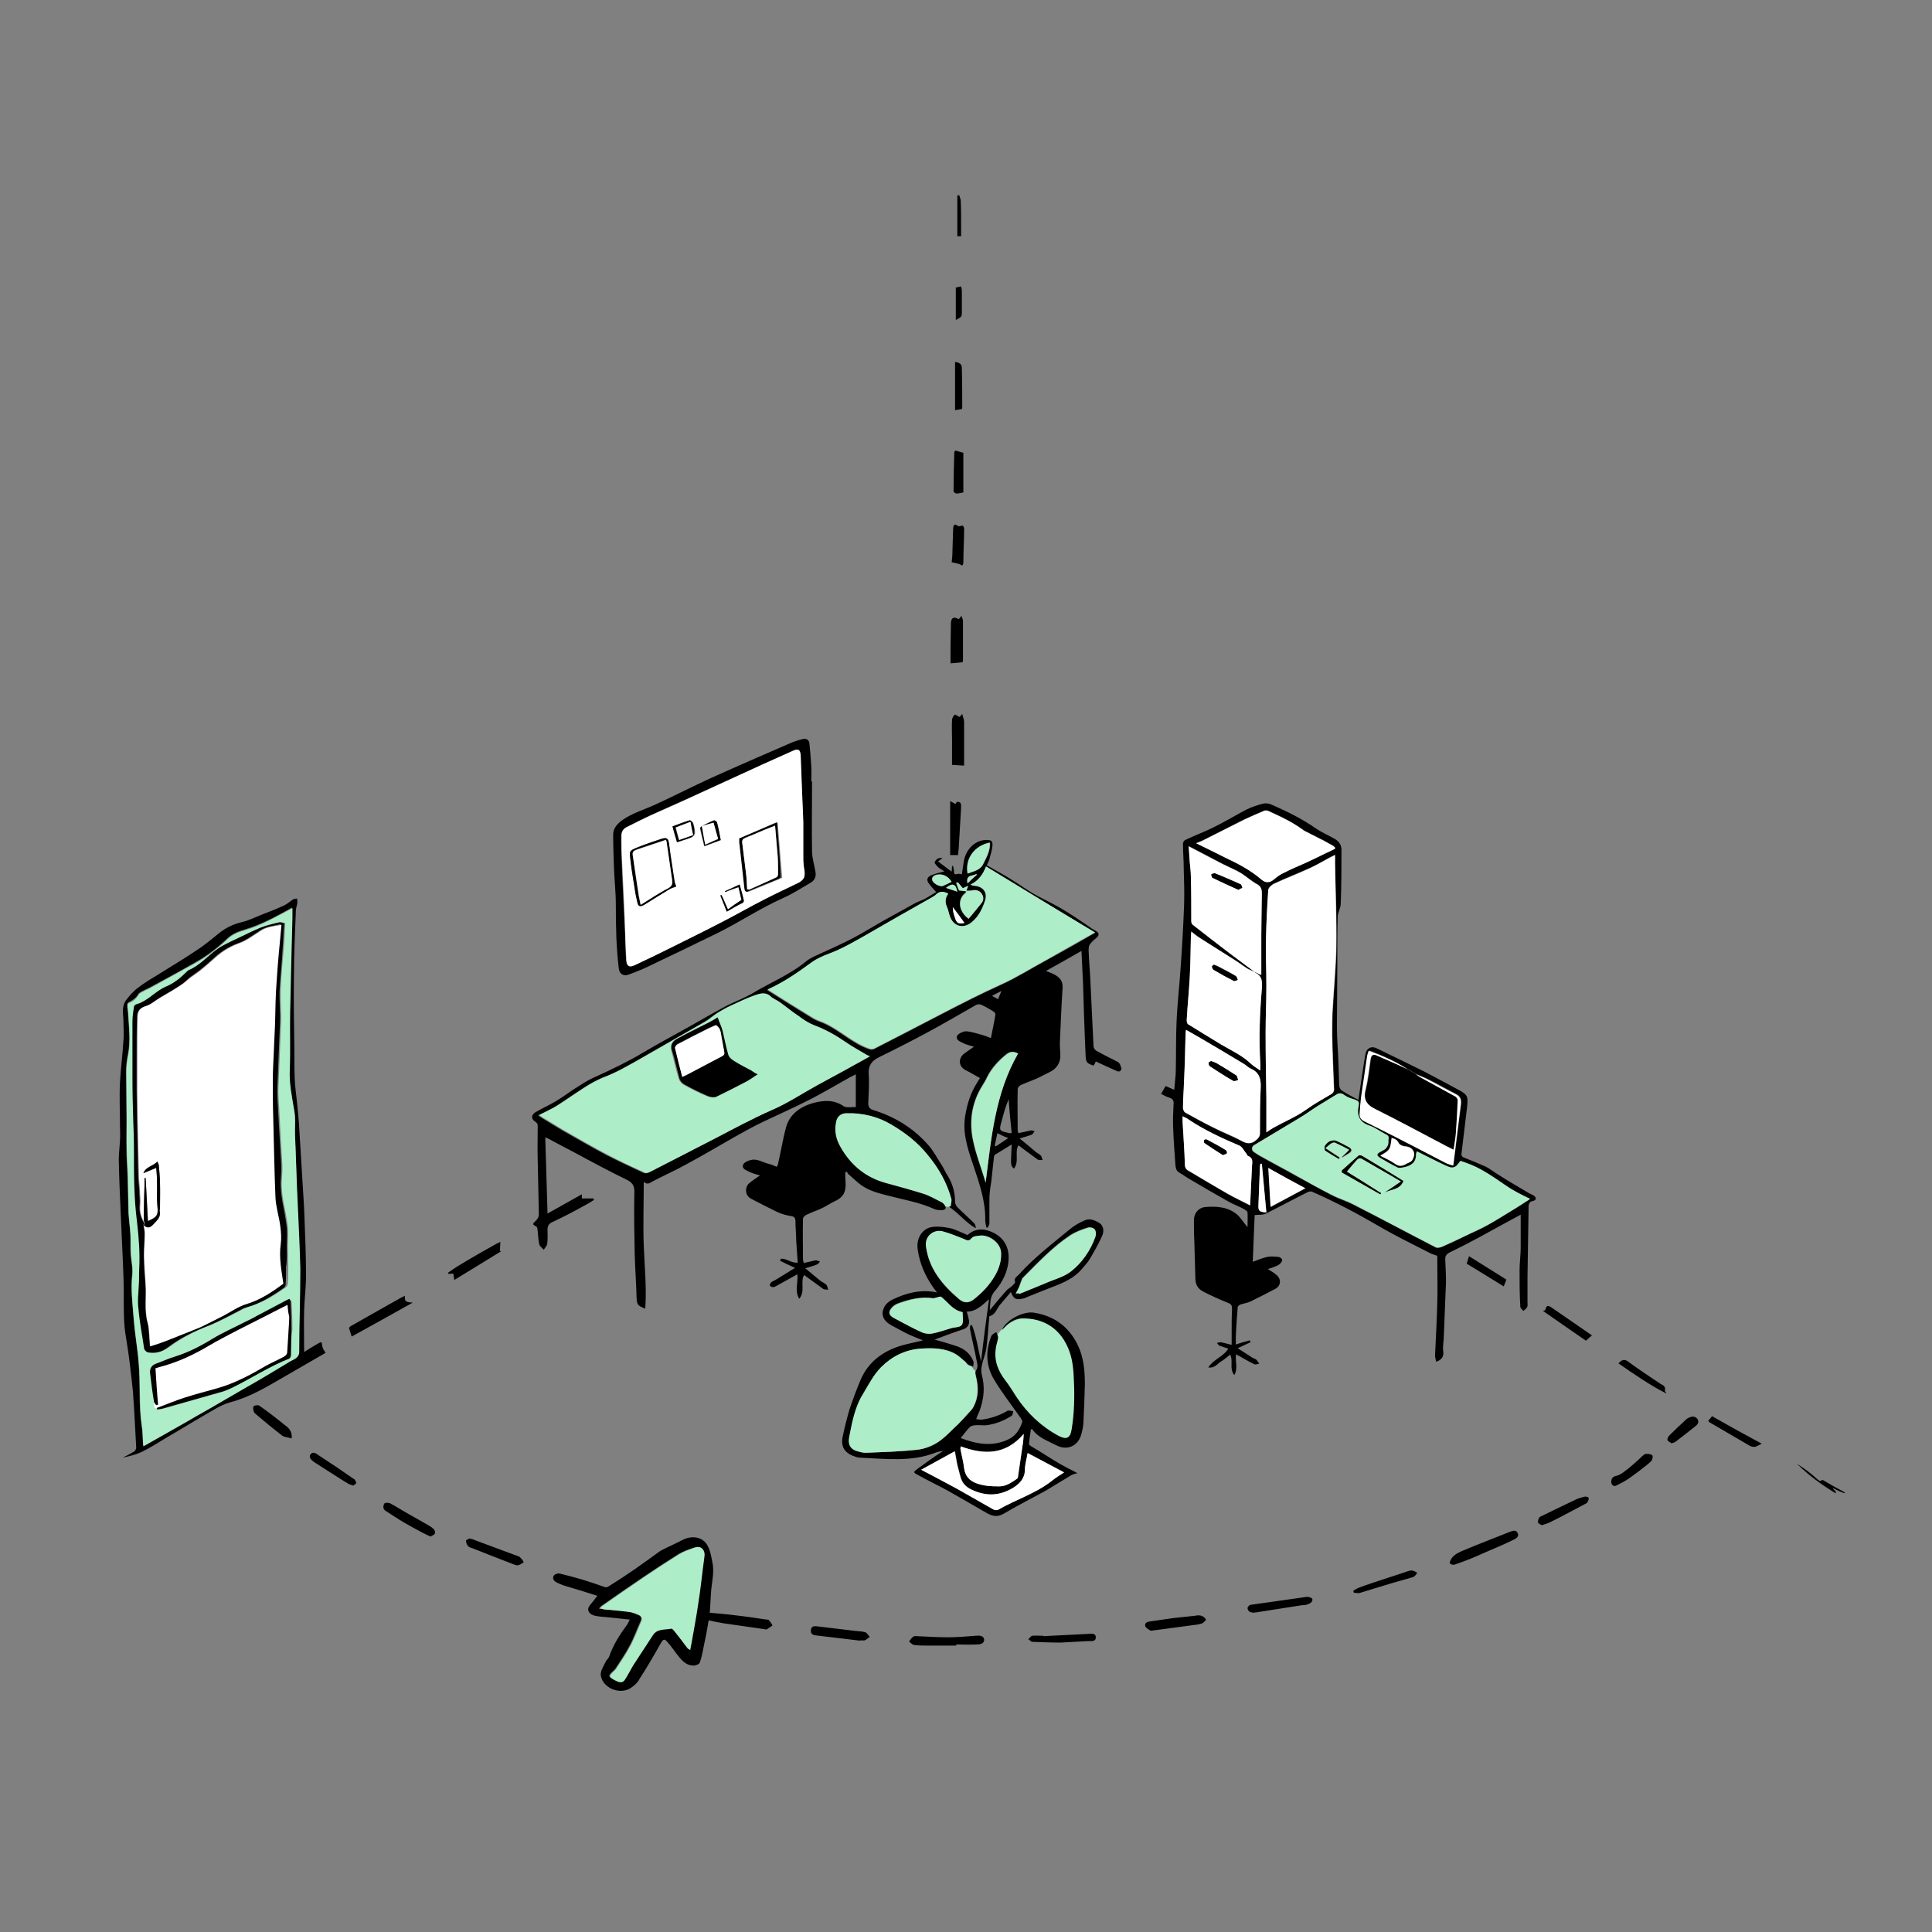 <svg xmlns="http://www.w3.org/2000/svg" xml:space="preserve" id="Layer_1" x="0" y="0" version="1.1" viewBox="0 0 512 512"><rect x="0" y="0" width="512" height="512" fill="#808080" stroke="none"/><style>.st0{display:none}.st1{display:inline}.st2{fill:#91caed}.st3{fill:#fff}.st4{fill:#f6d7b4}.st7{fill:#fbf08e}.st8{fill:#f1c5cb}.st9{fill:#adedc8}</style><path d="M264.5 353.5c1.7-2.5 4.7-4.1 7.8-4.5 2.4-.3 4.9.2 6.9 1.5s3.5 3.3 4.7 5.5c.9 1.6 1.5 3.3 1.7 5.2.1 1.2 0 2.3-.1 3.5-.2 3.3-.3 6.7-.1 10 .1 1.7.2 3.4-.5 5s-2.3 2.9-4 2.5c-.5-.1-1-.4-1.5-.7-3.7-2.3-7-5.1-9.8-8.3-1-1.2-2-2.4-2.7-3.8-1.2-2.5-2.1-5.1-3.3-7.7s-.7-5.9.9-8.2m-38.2-43c2.1 1.4 4.2 2.9 6.6 3.6 1 .3 2 .4 3 .8 1.4.4 2.6 1.2 3.9 1.8 4 2 8.4 3.1 12.8 3.2-.1-.8-.2-1.6-.4-2.4-.3-1.4-.8-2.8-1.3-4.2-.2-.7-.5-1.4-.7-2-.6-1.6-1.2-3.3-2.1-4.7-1.3-2-3.3-3.5-5.3-5-.5-.4-1-.7-1.5-1.1-.6-.4-1.2-.9-1.8-1.3-.7-.5-1.5-.9-2.2-1.5-.4-.3-.7-.7-1.1-.9s-.8-.4-1.2-.5c-3.9-1.2-7.9-1.8-11.9-1.9-.4 0-.8 0-1.1.2-.5.2-.8.8-1.1 1.4-1.5 3.7-.5 8.3 2.4 11.1 1.2 1 1.7 2.5 3 3.4" class="st9"/><g id="_x33_hA4Ot.tif"><path d="M296 281.3c-1.8-.9-3.6-1.8-5.4-2.8-.4-.2-.8-.8-.8-1.2-.3-5.5-.5-11.1-.8-16.6-.1-2.9-.4-5.8-.5-8.7 0-.6 0-1.2.3-1.7.5-.7 1.2-1.3 1.8-1.8.8-.7.7-1.3-.2-1.8-.7-.4-1.4-.8-2-1.3-2.5-1.7-5-3.4-7.6-4.9-2.3-1.3-4.7-2.4-7-3.7-2-1.2-3.9-2.6-5.9-3.8-2.1-1.3-4.3-2.5-6.4-3.7.3-.7.7-1.3.8-2 .3-1 .6-2.1.7-3.1.1-1.3-.2-1.6-1.6-1.6-3 0-5.5 2.5-6 5.8-.2 1.1-.3 2.2-.5 3.3-.4-.1-.8-.2-1.1-.1-1 .3-1-.2-1-.9 0-.4-.2-.8-.2-1.2h-.3c0 .5-.1 1-.1 1.5l-3.6-2.7c.4-.3.7-.6 1.2-.9-1.2-.2-1.8.4-2.1 1.1-.1.3.6 1 1 1.4.5.4 1.1.7 1.6 1-1.3.4-2.5.6-3.6 1.1s-1.2 1.3-.5 2.2c.5.7 1.2 1.4 1.9 2.2-.9.6-2 1.2-3 1.8-.8.4-1.7.7-2.5 1.1-4.3 2.4-8.6 4.7-12.8 7.2-3.8 2.3-7.7 4.1-11.7 5.9-1.5.7-3.1 1.3-4.4 2.3-4.3 3.6-9.6 5.7-14.4 8.6-2.4 1.4-5.1 2.3-7.6 3.7-3 1.6-5.9 3.3-8.9 5-4.3 2.4-8.6 4.7-12.8 7.2-3.7 2.2-7.7 4.1-11.6 5.9-1.7.7-3.3 1.6-4.8 2.6-2.2 1.3-4.2 2.9-6.4 4.2-1.7 1-3.5 1.8-5.2 2.8-1.3.7-1.3 1.9-.1 2.6.6.4.6.8.6 1.3 0 2.9-.1 5.8 0 8.7l.3 14.6c0 .5-.3 1.1-.7 1.5-.5.6-1.5 1 0 1.6.1 0 .2.3.3.5.2 1.4.2 2.8.5 4.2.1.6.8 1 1.2 1.5.3-.5.8-1 .9-1.5.2-1.3.1-2.5.1-3.8 0-.9.3-1.6 1.2-2 2.8-1.3 5.5-2.7 8.2-4.2 1-.5 2-1.1 2.9-1.7 0-.1-.1-.3-.1-.4h-3.1v-1.1c-3 1.7-5.9 3.3-9.1 5.1-.2-6.8-.4-13.4-.6-20.2.5.2.7.3.9.4 2.2 1.2 4.5 2.4 6.8 3.6 4.6 2.5 9.3 5 14 7.3 1.8.9 2 2 1.9 3.8-.1 5.2 0 10.5.1 15.7.1 3.9.4 7.8.5 11.7.1 1.8.2 2.1 2.3 2.9.4-5.7-.2-11.2-.4-16.7s0-11.1 0-16.9c1.1 1 1.8.1 2.5-.2 2.9-1.5 5.8-2.8 8.7-4.4 4.3-2.3 8.5-4.8 12.7-7.2 2.5-1.4 5-2.8 7.5-4 4.2-2 8.5-3.9 12.6-6 3.7-1.9 7.2-4 10.8-6 .4-.2.7-.3 1.4-.7v8.7c-1.1-.1-2.5.3-3.3-.3-2.7-1.8-5.5-1.5-8.3-.7-3.3 1-6 3-6.9 6.4-.9 3.3-1.4 6.7-2.2 10 0 .1-.2.3-.3.4-.7-.3-1.4-.6-2.2-.8-1.5-.4-3-1.4-4.6-1-.8.2-2 .7-2.1 1.4-.3 1 1 1.4 1.8 1.8s1.7.6 2.7.9c-1.1.8-2.1 1.4-2.9 2.1-1.2 1.1-1 3.2.4 4 2.3 1.2 4.6 2.4 6.9 3.5 1.2.6 2.6 1 4 1.2.8.2.9.5 1 1.2 0 1.8.2 3.5.2 5.2.1 2 .3 4 .4 5.9-1.7.2-3-1.2-4.5-1 0 .2-.1.3-.2.5 1.2.6 2.4 1.2 4 1.9-1.9 1.2-3.6 2.2-5.2 3.2-.4.2-.8.4-1.1.6-.2.2-.4.6-.4.8.1.3.5.5.8.5.4 0 .8-.2 1.1-.4l5.4-3c.3 2-.8 4.3.5 6.5 1.7-2 .2-4.5 1.3-6.3 1.7 1.2 3.4 2.5 5.1 3.7.3.2.9.1 1.3.2-.2-.4-.2-1-.5-1.3-.4-.4-1-.7-1.5-1-1.3-1.1-2.7-2.2-4.1-3.4 1.3-.4 2.2-.6 3.1-1 .3-.1.6-.5.8-.8-.4-.1-.8-.3-1.2-.3-1 .2-2 .5-3.1.7-.1-.4-.2-.7-.2-.9 0-3.6-.1-7.2 0-10.8 0-.4.5-.9 1-1.1 1.4-.7 2.8-1.1 4.2-1.8 1-.5 1.9-1.1 2.9-1.6 2.5-1.1 3.3-2.4 3.2-5.1-.1-.9-.1-1.8-.1-2.7.1-.1.3-.1.4-.2.2.3.3.6.6.8 1.4 1.2 2.7 2.6 4.4 3.5 1.8 1 3.8 1.5 5.7 2 4.2 1.1 8.5 1.8 12.5 3.6.6.3 1.4.3 2.1.3 1-.1 1.2-.7.5-1.5-.2-.3-.6-.6-.9-.7-1.6-.8-3.1-1.7-4.8-2.2-3.2-1-6.5-1.9-9.8-2.8-5.4-1.5-9.3-4.8-12-9.6-1.1-1.9-1.6-4-1.2-6.2.2-1.7 1.2-2.7 2.9-2.7 4.2-.1 8.3.9 11.8 3 3.6 2.1 7 4.7 9.7 8.1 2.9 3.5 5 7.2 6.2 11.5.2.6-.1 1.3-.1 2-.2.1-.3.1-.5.2 2.6 1.7 4.4 4.2 7.1 5.7 0-.6-.2-1.1-.5-1.4-1.4-1.4-2.9-2.7-4.3-4.1-.4-.4-.7-1-.7-1.5 0-2.6-.7-4.9-2-7-.5-.7-.8-1.5-1.2-2.2-1.4-2.1-2.5-4.4-4.2-6.2-3.9-4.3-8.7-7.2-14.2-8.9-1-.3-1.4-.8-1.4-1.8.1-2.6.3-5.3.1-7.9-.1-2.3 1-3.5 2.9-4.4q6.15-3 12.3-6.3c4.5-2.4 8.9-5 13.3-7.5.4-.2 1-.2 1.4 0 1.1.5 2.1 1.1 3.1 1.7.3.2.6.5.6.8-.3 2.1-.8 4.1-1.2 6.3-.8-.3-1.5-.6-2.2-.8-1.5-.4-2.9-.9-4.4-1-.8 0-2.2.7-2.4 1.3-.3 1.2 1.1 1.5 2 2 .7.3 1.5.5 2.5.8-1 .7-1.9 1.3-2.7 1.9-1.6 1.4-1.3 3.5.7 4.4 1.2.6 2.3 1.3 3.6 2-.3.5-.6.9-.8 1.3-1.6 2.5-2.5 5.3-3 8.1-1 4.8.5 9.2 2 13.6 1.6 4.8 3.3 9.6 3.2 14.7 0 .7.2 1.3.3 1.9h.4c.1-.4.4-.7.4-1.1v-5.5c0-.9 0-1.8.1-2.7.1-1.3.4-2.5.5-3.8.2-1.8.4-3.7.6-5.5 0-.2.1-.6.3-.7 1.5-.9 2.9-1.8 4.4-2.7-.2 5.5-.4 5.5.6 6.4 1.5-1.9.1-4.3 1.2-6.2.3.2.6.5.9.7 1.4 1 2.8 2.1 4.2 3.1.3.2.8.1 1.3.1-.2-.4-.2-.9-.5-1.2-.4-.4-1.1-.7-1.5-1.1-1.3-1.1-2.6-2.2-4.1-3.4 1.3-.4 2.2-.6 3.2-1 .3-.1.5-.6.8-.9-.4-.1-.7-.3-1.1-.2-1.1.2-2.1.5-3.2.7-.1-.3-.2-.5-.2-.6 0-3.7-.1-7.4 0-11.1 0-.4.5-.9.9-1.1 1.4-.6 2.8-1.1 4.2-1.7l3.6-1.8c1.6-.8 2.6-2.4 2.6-4.1 0-1.4-.2-2.7-.1-4.1.2-4.7.4-9.4.7-14.1.1-1.7-.8-2.7-2.1-3.4-.7-.4-1.4-.6-2.3-1 3.1-1.7 6.1-3.4 9.4-5.3.1 2.9.3 5.5.4 8.2.2 6.5.4 13.1.7 19.6.1 1.7.3 2 2.1 2.6.2-.3.4-.6.6-1.1 1.9.9 3.7 1.7 5.5 2.5.6.3 1.1.2 1.3-.6-.3-1-.4-1.5-1.2-1.9m-33.6-58c.1 2.1-.9 3.9-1.8 5.7-.8 1.6-2.5 1.9-4.1 2.5-.8-3.9 1.7-7.4 5.9-8.2m-3.7 8.3c.1.1.1.2.2.2-.8.7-1.6 1.4-2.5 2.3-.5-2.5 1.5-1.8 2.3-2.5m-4.9 2.2c.5.5.9 1.1 1.3 1.6l1.4-.7c-.2.5-.3.8-.5 1.3.6 0 1.1 0 1.6-.1 1-.2 1.9 0 2.5.9s.5 1.8-.2 2.6c-1.1 1.4-2.2 2.7-3.3 4-2.7-2-3-5.2-.7-6.9v-.4c-.6 0-1.1-.1-1.9-.2-.2-.6-.5-1.3-.7-2 .3 0 .4-.1.5-.1m1.8 10.8c-1.7.3-2.1 0-2.6-1.6-.2-.8-.5-1.6-.5-2.6 1.1 1.4 2.1 2.8 3.1 4.2m-1.9-8.3c-1-.3-2-.7-3-1 1.7-1.4 2.6-1.1 3 1m-6.7-3.1c-.2-.8.4-1.2 1-1.4 1.6-.4 3.1.2 4.1 1.8-.8.4-1.6.8-2.3 1.1-.8.4-2.6-.6-2.8-1.5m-30.7 54.5c-4 2.2-7.9 4.8-12.1 6.6-5 2.2-9.8 4.8-14.6 7.3-5.9 3.1-11.8 6.1-17.7 9.1-.3.2-.9.3-1.2.2-3.4-1.6-6.7-3.1-10-4.8-4-2.1-7.9-4.4-11.8-6.6-1.7-1-3.4-2.1-5.1-3.1-.4-.2-.7-.5-1.2-.8 1.7-.9 3.3-1.5 4.8-2.5 2.5-1.6 4.9-3.3 7.4-4.9 1.6-1 3.2-1.9 4.9-2.6 3.5-1.3 6.7-3.2 9.9-5 5.7-3.3 11.4-6.5 17.1-9.8 1.2-.7 2.2-1.7 3.4-2.4 1-.6 2.1-1.2 3.1-1.7 2.2-1 4.4-2.1 6.7-2.9 1.3-.4 2.7-1 4 .3.7.7 1.7 1 2.5 1.6 1.6 1.2 3.2 2.5 4.9 3.6 1.3.9 2.7 1.9 4.2 2.5 3 1.1 5.8 2.7 8.4 4.5 1.6 1.1 3.4 2.1 5.1 3.1.3.2.6.4 1.1.8q-6.75 3.75-13.8 7.5m46.6-23.8c.8-.4 1.5-.8 2.5-1.3-.4.9-.6 1.5-.9 2.2-.5-.3-1-.5-1.6-.9m1 39.9c-.1-.1-.2-.2-.3-.2.2-1 .5-2.1.7-3.3 1 .5 1.8.9 2.9 1.3-1.2.8-2.2 1.5-3.3 2.2m3.7-3.5c-2.9-.6-2.9-.6-2.1-3.4.5-1.9 1-3.7 1.8-5.6.2 3 .5 6 .8 8.9-.4.1-.5.2-.5.1m-6.4 13.1c-.2-.7-.4-1.4-.7-2.1-.9-2.9-2-5.8-2.6-8.7-1.2-5.2-.5-10.2 2.3-14.8.5-.8 1-1.6 1.4-2.5 1.2-2.4 3-4.3 5-5.9.9-.7 1.8-1 3.2-.2-6.1 10.6-7.1 22.4-8.6 34.2m16.3-59c-4.1 2.2-8 4.7-12.2 6.6-5.3 2.4-10.6 5.1-15.8 7.8-5.9 3.1-11.8 6.1-17.8 9.2-.6.3-1 .2-1.6 0-4.2-1.5-7.4-4.7-11.4-6.6-1-.5-2.2-.8-3.2-1.4-4.1-2.5-8.1-5-12.2-7.6 4.3-1.9 8-4.5 11.7-7.2 1.4-1 3-1.7 4.6-2.3 3.5-1.3 6.7-3.2 9.9-5 5.7-3.3 11.3-6.5 17-9.7.5-.3 1.1-.6 1.5-1 1-1.1 2.1-1 3.3-.3-.8 1.1-.9 2.2-.4 3.4.4.8.5 1.7.8 2.5.9 2.8 3.6 3.6 5.9 1.6 1.8-1.5 2.8-3.6 3.5-5.8.6-2.1-.6-3.6-2.8-3.8-.3 0-.7-.1-1.1-.3 2.1-1 3.3-2.7 4.1-4.8 9.7 5.9 19.2 11.7 28.9 17.5-4.4 2.6-8.5 4.9-12.7 7.2m128.9 62.4-1.2-.6c-2.9-1.7-5.8-3.4-8.6-5.2-1-.6-1.8-1.3-2.8-1.8-2-.9-4-1.7-6-2.5-.3-.1-.6-.6-.5-.9.5-4.2 1-8.3 1.5-12.5.3-2.8.1-3.2-2.3-4.5-3-1.6-5.9-3.2-9-4.8-4.2-2.1-8.4-4.1-12.7-6.2-1-.5-2-.3-2.6.6-.3.5-.4 1.2-.5 1.8-.6 3.6-1.1 7.3-1.7 11.3-1.6-.9-3.1-1.6-4.4-2.5-.4-.2-.7-.9-.7-1.5-.1-2-.1-4-.2-6-.1-3.1-.4-6.1-.4-9.2 0-5.4.1-10.9.1-16.3 0-4.3 0-8.7.1-13 0-1.2.8-2.3.8-3.5.2-4.7.2-9.5.2-14.2 0-1.4-.6-2.3-1.8-3-1.6-.9-3.4-1.7-4.9-2.7-3.7-2.6-7.8-4.6-11.9-6.4-.7-.3-1.6-.4-2.3-.2-1.5.4-3 .9-4.4 1.6-3 1.6-6 3.4-9.1 4.9-2.3 1.1-4.7 2-7 3.1-.3.1-.6.7-.6 1 0 2.2.2 4.4.2 6.6.1 3.2.2 6.3.1 9.5-.2 5.5-.5 10.9-.9 16.4-.3 4.9-.9 9.8-1.1 14.7-.2 4.3-.1 8.5-.2 12.8 0 1.7-.3 3.4-.4 5.2-.9-.4-1.7-.7-2.3-1l-1.2 2.1c.8.4 1.5.8 2.2 1 1 .3 1.2.9 1.1 1.8-.1 2.1-.2 4.2-.1 6.3.1 3.3.4 6.5.6 9.8.1.8.2 1.5 1.1 2s1.8 1.2 2.7 1.7c3.4 2 6.8 4 10.2 5.9 1.4.8 2.9 1.3 4.3 2.1.3.2.8.5.8.8.1 1.2 0 2.4 0 3.9-1-1.2-1.7-2.3-2.5-3.1-2.5-2.3-5.7-2.5-8.9-2.2-1.6.2-2.8 1.7-2.8 3.4 0 1.8 0 3.6.1 5.4l.3 10.5c.1 1.5.9 2.5 2.1 3.1 2.1 1.1 4.4 2.1 6.6 3 .8.3 1 .7 1 1.5-.1 2-.1 4.1-.1 6.1v3.5c-1.1-.3-2-.5-2.9-.7-.3 0-.6.1-1 .2.2.2.4.6.6.7.8.3 1.6.5 2.4.8-1.2 2.1-3.9 2.8-5.3 5 1.6.2 2.3-.8 3.1-1.4 1-.6 1.8-1.3 2.7-2 .9 1.6-.3 3.7 1.1 5.4 1.1-1.9.1-3.8.5-5.5 1.6.9 3.1 1.8 4.7 2.6.4.2.9 0 1.4-.1-.2-.4-.5-.8-.8-1.1-.2-.2-.7-.3-1-.5-1.2-.8-2.5-1.6-3.9-2.5 1.3-.6 2.3-1.1 3.4-1.6-.1-.2-.1-.3-.2-.5-1.2.3-2.4.7-3.7 1.1v-2c.1-2.6.3-5.2.5-7.8 0-.3.4-.7.8-.8.8-.3 1.8-.4 2.6-.8 2.1-1 4.2-2.1 6.3-3.2 1.8-.8 2-2.7.5-3.9-.6-.5-1.3-.9-2.2-1.5.6-.2 1.1-.3 1.5-.5.5-.2 1.1-.4 1.5-.7s.8-.8.8-1.2c0-.3-.6-.8-1-.8-1-.1-2.1-.2-3 0-1.3.3-2.5.8-3.8 1.3.2-4.4.3-8.5.5-12.4 1-.1 2 0 2.8-.3 3.8-1.9 7.5-3.9 11.3-5.8.4-.2 1-.2 1.3 0 5.9 2.6 11.6 5.6 17.1 8.8 4.4 2.6 9.1 4.9 13.6 7.2.7.4 1.4.6 2.3.9v1.5c0 3.6.1 7.2 0 10.8-.1 4.7-.4 9.4-.6 14.1 0 .5.2 1.1.3 1.7 1.3-.5 2-1.2 1.9-2.6-.2-1.1 0-2.3.1-3.5l.6-15c0-2-.1-4.1-.2-6.1 0-.8.3-1.3 1-1.7 2.7-1.3 5.4-2.7 8-4.1 3.6-2 7.3-4 11-6v8.7c0 2-.3 4-.3 6 0 3.2 0 6.5.2 9.7 0 .4.5.7.8 1.1.4-.3.8-.6 1-1 .2-.3.1-.8.1-1.2v-6.8l.3-18.9c0-.4.3-.8.6-1.1 1.6-.2 1.6-1 .7-1.6m-45.8-21.7c.1-1.5.2-3 .4-4.5.5-3.6 1.1-7.3 1.6-10.9.1-.4.2-.8.4-1.3 3.5 1.4 6.8 2.9 9.9 4.8.8.5 1.6.9 2.4 1.4 1.1.5 2.3.9 3.4 1.5 2.4 1.2 4.7 2.5 7 3.7 1.3.6 1.7 1.4 1.5 2.9-.7 5.3-1.3 10.6-2 16.1-.7-.2-1.4-.4-2-.7-5.6-2.9-11.1-5.8-16.7-8.6l-4.8-2.4c-.7-.4-1.2-1-1.1-2m13.7 12.2c-.3.6-1.2.8-1.9 1.1-.9.5-1.7.5-2.6-.1-1.2-.8-2.6-1.4-4-2.1 2.6-1.6 2.6-1.6 3-4.7.8.2 1.5.5 1.9 1.4.2.4.9.7 1.4.8 2.3.1 3.4 1.7 2.2 3.6m-20.1-56.5c-.1 5.8-.7 11.6-1 17.3-.1 2.1-.1 4.2-.1 6.3.1 4.8.3 9.6.5 14.4 0 .3-.3.9-.6 1-1.3.8-2.6 1.5-3.9 2.3-1.6 1-3.2 2.2-4.9 3.2-2.1 1.2-4.3 2.2-6.5 3.4-.6.3-1.2.7-2.1 1.3v-9c-.1-5.8-.2-11.6-.2-17.4 0-4.1.2-8.2.2-12.3 0-4.2-.2-8.5-.1-12.7.1-4.3.3-8.5.6-12.8.1-.6.9-1.4 1.6-1.7 3.2-1.5 6.5-2.8 9.7-4.2 1.7-.8 3.4-1.8 5-2.7l1.4-.7v2.4c.2 7.4.5 14.7.4 21.9m-35.7-28c3.8-1.9 7.5-3.8 11.3-5.7 1.7-.8 3.5-1.5 5.2-2.3.3-.1.7-.1 1 0 3.3 1.5 6.5 3 9.5 5.2.6.4 1.3.6 1.9 1 1.1.5 2.1 1.1 3.2 1.6l2.7 1.5c.2.1.4.4.6.6-.2.1-.4.3-.6.4-2.4 1.2-4.7 2.3-7.1 3.4-2 .9-4 1.7-6 2.7-.9.5-1.8 1-2.6 1.7-1.1 1-2.3 1.1-3.4.1-2.9-2.5-6.2-4.2-9.6-5.9-2.5-1.2-4.9-2.4-7.6-3.8.6-.1 1-.3 1.5-.5m-3.2 36c.2-3.6.2-7.2.3-10.8 0-.3.1-.6.1-1.2.7.5 1.2 1 1.8 1.4 3.3 2.2 6.7 4.3 10.1 6.4 1 .7 2 1.4 3.1 2.1.6.3 1.2.5 1.8.8-2.1-1.6-4.2-3.1-6.3-4.7-3.4-2.6-6.8-5.2-10.1-7.8-.3-.2-.4-.7-.4-1 0-3.8 0-7.7-.1-11.5 0-1.8-.3-3.6-.4-5.4-.1-.9-.1-1.7-.2-2.9 3.2 1.6 6.1 3.2 9 4.7.8.4 1.7.8 2.5 1.2.9.4 1.7.8 2.5 1.3 1.4.9 2.7 2.1 4.2 2.9 1.1.6 1.2 1.4 1.2 2.4-.1 4.4-.1 8.9-.1 13.3v8.3c-.7-.3-1.2-.5-1.7-.8 0 .1.1.2.1.2 2 .9 1.8 2.6 1.7 4.3-.5 6.6-.8 13.2-.4 19.9v1.8c-1-.7-1.8-1.2-2.5-1.8-2.3-2.3-5.2-3.5-7.9-5.1-2.9-1.8-5.9-3.6-8.8-5.4-.3-.2-.4-.8-.3-1.2.2-3.8.6-7.6.8-11.4m-1.5 27.5c.2-4.1.2-8.2.4-12.3 0-.2 0-.5.1-1 1.1.6 2 1.1 3 1.7 4.1 2.4 8.2 4.9 12.3 7.3.6.4 1.2 1 1.9 1.3 2.3 1 2.7 2.8 2.6 5-.2 4-.2 8.1-.2 12.1 0 .8-.3 1.2-.9 1.7-1.3 1.2-2.5 1.1-4 .3-2.4-1.3-4.9-2.2-7.4-3.5s-5-2.6-7.5-4c-.3-.2-.6-.8-.6-1.3.1-2.5.3-4.9.3-7.3m18 22.7c-.2 3.4-.3 6.8-.5 10.5-2.1-1.1-4.1-2-6-3.1l-10.2-6c-.8-.4-1.1-.9-1.1-1.8-.1-3.8-.4-7.5-.6-11.2v-1.5c.6.3 1.1.6 1.5.8 4.3 2.9 8.9 5 13.6 7 .8.3 1.2 1.4 1.8 2.1.1.2.2.5.4.6 1.4.4 1.2 1.5 1.1 2.6m1.7 10.4c.1-3.4.3-6.8.4-10.2 0-.2.1-.5.1-.7h.4c.4 4.2.8 8.5 1.2 12.8-1.9-.1-2.2-.4-2.1-1.9m3.3.5c-.2-3.4-.4-6.7-.6-10.3 3.3 1.8 6.4 3.5 9.8 5.3-3.3 1.8-6.2 3.3-9.2 5m64.4.6c-2.3 1.4-4.6 2.9-7 4.2-1.5.9-3.1 1.6-4.7 2.3-2.5 1.2-4.9 2.4-7.5 3.5-.5.2-1.2.3-1.6.1-7.2-3.8-14.4-7.6-21.7-11.3-1.9-1-4-1.6-5.9-2.6-3.2-1.7-6.4-3.5-9.6-5.2-3-1.7-6.1-3.3-9.1-5-.7-.4-1.3-.8-1.9-1.2s-.6-1.3 0-1.7l12-7.2c1.7-1 3.2-2.1 4.9-3.2 1.6-1 3.2-2 4.9-3 .8-.5 1.4-.5 2.2.1s1.9.9 2.8 1.2c.7.3 1.2.6 1 1.5-.6 2.6.1 4.5 2.9 5.4 1.5.5 2.9 1.5 4.3 2.3.6.3.8.6.7 1.2-.1.5.1 1-.1 1.4-.1.4-.4.9-.7 1.2-.5.4-1 .6-1.5.9-.9.6-.9 1 0 1.5 1.5.9 3.1 1.8 4.7 2.6.5.2 1.2 0 1.8-.1 1.8-.4 3.2-1.2 3.1-3.4 0-.3.2-.5.2-.8 2.7 1.3 5.2 2.5 7.7 3.8.9.4 1.8.8 2.7.1.4-.3.7-.8 1.2-1.4.4.1.8.3 1.3.5 3.9 1.3 7.2 3.7 10.6 6 2 1.4 4.2 2.5 6.4 3.7-1.3.8-2.7 1.8-4.1 2.6"/><path d="M291.2 324c-1.1-.6-2.4-1.2-3.7-.6-1.4.6-2.7 1.3-3.9 2.3-4.7 3.9-9.6 7.6-13.7 12.2-.5.5-1.2.8-.9 1.8.1.3-.5.8-.8 1.1-.4.4-1 .7-1.4 1.1-1.6 1.8-3.1 3.6-4.5 5.3.2-1.6-.1-3.4 1.3-5 2.2-2.5 3.7-5.6 3.7-9 0-2.9-1.4-5.2-4-6.5-2.4-1.2-4.8-1.3-6.9.6-1.7-.7-3.3-1.6-5-1.9-1.6-.3-3.5-.5-5-.1-2.3.7-3.6 3.2-3.2 5.8.5 3.7 2 7.1 4.2 10.2q.3.45.9 1.2c-4.4-.9-8.2.2-11.8 1.9-1.4.7-2.4 1.8-2.6 3.4-.1 1.5.8 2.5 2.1 3.3l3.9 2.1c1.6.8 3.2 1.4 4.7 2-1.9.5-4.1.9-6.1 1.5-4.7 1.5-8.4 4.3-10.4 8.9-1.1 2.6-2.1 5.3-3 8q-1.05 3.6-1.8 7.2c-.5 2.5.5 4.1 2.7 5 .6.2 1.3.5 2 .5 6.8.3 13.6 1.2 20.1-1.4.6-.2 1.3-.3 1.9-.4-2.4 1.5-4.7 3.2-6.9 4.8-1.1.8-1.1.9 0 1.5 2.7 1.5 5.4 2.8 8 4.2 3.4 1.9 6.8 3.9 10.1 5.8 1.5.9 2.9 1.4 4.7.4 3.7-2.2 7.5-4.1 11.3-6.2 2.2-1.3 4.4-2.7 6.6-4 .5-.3 1-.4 1.7-.6-.3-.2-.6-.3-.9-.5-1.2-.6-2.4-1.2-3.6-1.9-2.6-1.5-5.1-3.2-7.7-4.7-.2-.2-.7-.4-.6-.6.1-1.3.3-2.6.5-3.9.1 0 .2 0 .3-.1 1.6 2.3 4.1 3.1 6.4 4.3 2.8 1.5 5.7.3 6.6-2.7q.45-1.5.6-3c.2-3.5.3-6.9.4-10.4 0-3.7-.3-7.3-2-10.7-2.4-4.7-6.1-7.4-11.3-8.3-3-.6-7.7 2-8.7 4.6l1.2-1.2c1.1-1.1 2.4-1.8 3.9-1.9 6.2-.2 10.7 2.9 12.8 8.7.9 2.5 1.1 5.1 1.2 7.8.2 4.3.1 8.6-.6 12.9-.4 2.4-1.4 2.8-3.5 1.7-4.6-2.5-8.3-6-11.2-10.4-.9-1.4-1.8-2.9-2.9-4.3-1.9-2.5-3-5.2-2.5-8.5.1-.9.5-1.9.6-2.8 0-.5-.3-1-.5-1.5-.4.3-1.1.6-1.3 1.1-1.6 4-1.4 8 .8 11.6 2.1 3.5 4.7 6.8 7 10.1.2.3.5.8.4 1.1-.7 2-1.8 3.8-4 4.7-4.1 1.8-8.1 1.1-12.3-.5.9-1.1 1.6-2.1 2.5-3 .4-.3 1.1-.4 1.6-.4.9-.1 1.8.1 2.7 0 2.4-.3 4.7-1.2 6.7-2.5.3-.2.3-.8.4-1.2-.4-.1-.9-.2-1.3-.2-.2 0-.4.2-.6.3q-3 1.65-6.3 2.1c-.5.1-1-.1-1.6-.1.3-.9.6-1.5.9-2.2 1.1-3.1 1.5-6.2.6-9.5-.2-.8-.2-1.7 0-2.5.3-1.6 1-3.1 1.2-4.7.4-2.8.5-5.7.8-8.4 1.7-.4 1.9-2 2.8-3 .9-1.1 1.9-2.2 2.9-3.4.7 1.8 1.3 2.1 2.9 1.8.6-.1 1.1-.3 1.7-.6 2.1-.8 4.2-1.7 6.3-2.5 2.9-1.1 5.8-2.3 7.9-4.8.8-.9 1.6-1.8 2.2-2.8 1.1-1.9 2.2-3.8 3.1-5.8.8-1.6.3-3.1-.8-3.7m-47.4 28.8c-2.4-1.1-4.7-2.4-7-3.6-1.3-.7-1.5-1.5-.6-2.6.4-.5 1.1-1 1.7-1.2 3-1.1 6.1-1.9 9.4-1.4.6.1 1.2-.2 2-.4 1.8 1.3 3.1 3.6 5.7 4.1.1.1.1.1.1.2 0 1.1.3 2.5-.2 3.2s-1.9.6-2.9.9c-1.7.5-3.3 1.1-5 1.4-1.1 0-2.3-.2-3.2-.6m28.6 32.2c3.2 1.8 6.4 3.5 9.6 5.2-1.1.7-2.2 1.4-3.2 2.2-4.3 3.4-9.6 5-14.2 7.7-.3.2-.9.1-1.3-.1-3.2-1.8-6.3-3.6-9.5-5.4-3.1-1.7-6.2-3.3-9.6-5.1 2.9-1.6 5.8-3.2 8.9-4.9q.3 1.8.6 3.3c.2 1.2.6 2.3.9 3.5.4 1.5 1.3 2.5 2.8 3.3 3.9 1.9 7.6 1.8 11.3-.5 1.7-1.1 3-2.5 3-4.8 0-1.5.4-2.9.7-4.4m-17.8-1.7c6.2 2.3 11.9 2.3 16.7-3.3-.1 1.1-.1 2-.3 3-.4 2.7-.8 5.5-1.2 8.2 0 .2-.1.6-.3.7-1.5 1-2.9 2-4.9 2s-3.9-.1-5.8-.8-3-1.9-3.3-4c-.2-1.8-.7-3.5-1-5.3.1-.1.1-.3.1-.5m5.4-22.5c-.8-3.2-1.2-6.5-2.4-9.6-.2 0-.3 0-.5.1 0 .4-.1.8 0 1.1.5 2.7 1.2 5.4 1.7 8.1.2.9.5 1.8-.2 2.8-.2.3-.1 1 .1 1.5.7 2.8.7 5.5-.7 8.1-.3.6-.9 1.1-1.3 1.6-.9 1-1.8 2-2.7 2.9-1.8 1.7-3.4 3.5-5.4 4.8-1.6 1.1-3.6 1.8-5.5 2-4.5.5-9.1.6-13.6.8-.7 0-1.5-.2-2.2-.4-1.8-.5-2.6-1.7-2.2-3.6.7-4 1.5-8 3.7-11.6 1.5-2.4 2.9-5.1 4.8-7.1 2.8-2.8 6.4-4.6 10.4-4.9 3.2-.2 6.5-.2 9.4 1.5.9.6 1.7 1.4 2.6 2.1.2.2.4.5.7.7.4.2.8.3 1.2.5 0-.4.2-.9.1-1.3-.8-2.2-2.5-3.5-4.6-4.2-1.8-.6-3.6-1.1-5.7-1.7 2.7-1 5-1.9 7.5-2.7 1-.3 1.8-1.2 1.6-2.3q-.15-1.05-.6-2.4c2.4 0 4-1.6 5.9-3.3-.8 5.7-1.5 11.1-2.1 16.5m2-20.3c-1.1 1.4-2.4 2.6-3.8 3.8-1.5 1.2-2.8 1.1-4.2-.1-4.3-3.7-7.8-7.9-8.6-13.8-.4-2.6 1.9-4.6 4.4-4 1.9.5 3.8 1.3 5.6 2 .7.3 1.3.8 2.1-.2.5-.6 1.7-.6 2.6-.7 2.2-.2 5.4 1.9 5.2 5 0 3-1.4 5.6-3.3 8m28.2-12.8c-1.3 3.6-3.5 6.8-6.4 9.1-2 1.6-4.7 2.2-7.2 3.2l-6.6 2.7c-.1 0-.3 0-.9.1.4-.7.7-1.2.9-1.7.2-.6.4-1.2.7-1.9.1-.2.1-.4.3-.6 4-4 7.9-8.2 12.6-11.3 1.4-.9 3-1.5 4.6-2 .5-.2 1.5 0 1.8.4s.4 1.4.2 2m-204.8 29c-.1-1.2-.2-1.2-1.2-.6-1.2.7-2.4 1.4-3.6 2.2 0-3.9-.1-7.6 0-11.2.1-3 .5-6 .5-9 0-5-.2-10.1-.4-15.1-.1-3.6-.4-7.3-.6-10.9-.3-4.4-.5-8.8-.8-13.1-.1-2-.3-3.9-.5-5.9-.2-2.4-.6-4.8-.7-7.1-.1-2.7-.1-5.3-.1-8-.1-6.6-.2-13.2-.1-19.8 0-5.6.3-11.2.5-16.7 0-.8.3-1.5.4-2.3 0-.3 0-.7-.1-1.1-.4.1-.8.1-1.1.3-.8.5-1.5 1.2-2.4 1.6-2 .9-4 1.7-6.1 2.5-1.7.7-3.4 1.5-5.1 1.9q-3.15.75-5.7 2.7c-2.1 1.7-4.1 3.4-6.3 4.8-3.1 2.1-6.3 4-9.5 6-2.1 1.3-4.2 2.5-6.1 4-1.2.9-2.2 2.1-3.1 3.3-1 1.5-.7 3.3-.6 5 0 1.9.2 3.8 0 5.7-.2 3.6-.7 7.2-.9 10.8-.2 3.9 0 7.9 0 11.8 0 1.2.1 2.5 0 3.7-.1 2-.4 4-.3 6.1.1 4.5.3 9 .5 13.5s.4 8.9.6 13.4c.1 2.5.2 5.1.2 7.6 0 3.9-.1 7.8.6 11.7.8 4.7 1.3 9.3 1.8 14 .4 5 .6 10.1.9 15.2 0 .3-.3.8-.6 1-1 .6-2 1.1-3 1.6 1.8-.4 3.5-.8 5-1.5 2.3-1.1 4.4-2.5 6.6-3.8 3.3-1.9 6.5-3.9 9.8-5.8 2.3-1.3 4.6-2.9 7.2-3.6 5.3-1.4 9.8-4.2 14.5-6.9 2.8-1.6 5.5-3.2 8.3-4.8.9-.5 1.7-1 2.4-1.4-.5-.7-.8-1.2-.9-1.8m-6.2 1.3c0 1.7-1.4 2-2.4 2.6-3.8 2.4-7.7 4.6-11.5 6.8-3.3 2-6.7 3.9-10 5.8-2.2 1.3-4.5 2.6-6.8 3.9-3.5 2-6.9 3.9-10.6 6-.1-2-.1-3.7-.4-5.4-.8-5.5-.3-11.1-.8-16.6-.3-3.9-1-7.7-1.3-11.5-.3-4-.8-8-.4-12 .2-1.7-.3-3.6-.4-5.4s0-3.5-.1-5.3c-.1-1.9-.4-3.8-.5-5.7-.1-3.1-.1-6.1-.2-9.2-.1-2.5-.3-5-.3-7.5v-7.8c0-4.3-.1-8.6-.1-12.9 0-1.5.2-3 .5-4.5.7-3.6.2-7.2 0-10.9-.1-.8-.2-1.5-.2-2.2 0-.2.2-.5.4-.6 1-.5 1.9-1.1 2.5-2.1.2-.4.8-.7 1.2-.9.7-.4 1.5-.7 2.2-1.1 3.9-2.1 7.8-4.2 11.6-6.4 3.1-1.7 6-3.9 8.6-6.4 1.4-1.3 3-1.9 4.7-2.4 4.4-1.3 8.3-3.5 12.5-5.8v2.5l-.3 11.7c-.1 4.4-.3 8.9-.3 13.3-.1 5.1.1 10.1-.1 15.2-.2 3.8.6 7.4 1.2 11 .4 2.2.1 4.3.2 6.5.3 4.5.4 9.1.5 13.6.3 7.2.6 14.4.7 21.6.2 7.4-.1 14.8-.1 22.1m124.5 71.3c-.1-.1-.4-.1-.6-.1-2.7-.4-5.3-.8-8-1.1-2.3-.3-4.6-.5-7-.7.1-1.5.2-3.2.3-4.9.1-2.8 1-5.6.4-8.4-.3-1.5-.5-3.1-1.3-4.5-1.2-2.3-4.1-2.8-6.6-1.5-1.2.6-2.4 1.2-3.7 1.8-.8.4-1.5.7-2.2 1.1-2.2 1.6-4.4 3.2-6.7 4.8s-4.6 3.1-7 4.6c-.3.2-.7.3-1 .2-2-.7-4-1.4-6-2s-4-1.1-6-1.6c-.5-.1-1.3.2-1.5.5-.5.7-.1 1.4.6 1.8.6.3 1.2.6 1.8.8 3 .9 6 1.8 9.1 2.8-.6.8-1.2 1.6-1.8 2.3-1.4 1.5-.2 2.7 1.2 3s2.9.3 4.4.5c1.6.2 3.1.3 4.8.5-.3.5-.4.9-.6 1.2-2 2.7-3.8 5.5-4.9 8.7-.2.5-.7.8-.9 1.3-.5 1.1-1.4 2.4-1.3 3.5.4 3.4 5.1 5.4 8 3.4.9-.6 1.8-1.4 2.3-2.4 2-3.1 3.8-6.2 5.6-9.4.7-1.2 1-1.3 1.9-.2 1 1.1 1.8 2.4 2.8 3.6 1 1.3 2.2 2.5 4 2.5.6 0 1.6-.4 1.7-.9.6-1.8.9-3.8 1.3-5.7.4-1.8.7-3.6 1-5.4 1.4.3 2.7.6 4 .8l10.5 1.5c.3 0 .7.2.9.1.5-.3 1-.7 1.5-1-.2-.6-.6-1-1-1.5m-17.1-17c-.6 4.3-1 8.6-1.7 12.9-.5 3.5-1.2 7-1.8 10.5-.1.5-.2.9-.3 1.5-.2-.2-.4-.3-.6-.4-1.2-1.6-2.4-3.2-3.7-4.8-.2-.2-.5-.5-.6-.5-1.7.4-3.8-.1-5 1.8l-5.1 7.8c-.8 1.3-1.5 2.8-2.4 4.1-.2.3-.7.6-1.1.5-.5 0-1-.3-1.5-.5-1.7-.9-1.7-1.1-.3-2.4l.5-.5c1.3-2 2.7-4 3.8-6.1 1.2-2.2 2-4.5 3-6.7.3-.7 0-1.3-.7-1.6-.8-.3-1.6-.7-2.5-.8-2.3-.3-4.6-.5-6.9-.7-.3 0-.5-.1-1-.1.3-.3.3-.5.5-.6 3.7-2.6 7.3-5.1 11-7.6 3.1-2.1 6.3-4.2 9.5-6.2 1.3-.8 2.8-1.3 4.3-1.8 1.8-.6 2.9.6 2.6 2.2M216.1 231c-.3-1.7-.8-3.4-.9-5.1-.1-6.3 0-12.5 0-18.8h-.2c0-1.3.1-2.6 0-4-.1-2-.3-4.1-.5-6.1-.1-1-.9-1.4-1.9-1.1-.9.2-1.8.5-2.6.8-7.1 3.1-14.3 6.2-21.4 9.4-5 2.3-9.9 4.8-14.9 7.1-3 1.4-6.3 2.3-9 4.3-1.3 1-2.2 2.1-2.2 3.7 0 2.9.1 5.8.2 8.6.1 3.3.5 6.6.5 9.9 0 5.7.1 11.4.8 17.1.2 1.3 1.3 2 2.5 1.5 1.5-.5 2.9-1.1 4.3-1.7 6.5-3.1 13-6.2 19.5-9.4 5.8-2.9 11.2-6.5 17.2-9.2 2.5-1.1 4.8-2.6 7.2-4 1-.5 1.7-1.5 1.4-3m-4.5 2.9c-2.9 1.5-5.9 2.8-8.8 4.3-3.7 1.9-7.4 4-11.1 5.9-4.6 2.4-9.2 4.7-13.9 7-3.1 1.6-6.3 3-9.5 4.6-1.6.8-2.3.4-2.4-1.4-.2-3.2-.2-6.4-.4-9.6-.3-5.9-.6-11.7-.8-17.6-.1-1.8-.1-3.7-.1-5.5 0-1.1.4-1.9 1.4-2.4 2-1 4.1-2.1 6.1-3 3.6-1.7 7.3-3.3 10.9-4.9 6.4-2.9 12.8-5.9 19.2-8.8 2.6-1.2 5.2-2.3 7.8-3.5 1.4-.6 2-.4 2.1 1.2.2 5.5.5 11 .7 17.7v9.6c0 1.1.2 2.2.3 3.2.3 1.6 0 2.4-1.5 3.2M401 408.1c-2.4 1.2-4.9 2.2-7.4 3.3-1.8.8-3.6 1.6-5.5 2.3-1 .4-2 .7-2.8 1-1.1-.1-1.3-.4-.9-1.2.6-1.3 1.8-1.9 2.9-2.4 4.2-1.8 8.5-3.4 12.7-5.1.8-.3 1.8-.7 2.2.3.5 1-.6 1.5-1.2 1.8m-142.2 27.7c-1.8.1-3.6 0-5.4 0v.3h-7.6c-1.2 0-2.5 0-3.7-.2-.4-.1-.8-.6-1.2-.9.4-.5.7-1 1.2-1.3.2-.2.6-.1.9-.1 2.7.1 5.4.3 8.1.3 2.5 0 4.9-.2 7.4-.4 1-.1 2.1-.1 2.3.9.1 1.3-1.2 1.4-2 1.4m-149.4-90.6c-5.4 3-10.7 6-16.2 9-.2-.7-.5-1.5-.7-2.2 0-.2.4-.6.7-.7 2.5-1.4 4.9-2.8 7.4-4.2 1.8-1 3.7-2.1 5.5-3.1l1.2-.6c-.1 1.5.2 1.7 2.1 1.8m146.1-142.3c-1.2-.1-2.2-.1-3.2-.2v-6.5c0-1.8-.1-3.6 0-5.4 0-.5.4-1.1.7-1.4.2-.1.8.4 1.3.6.1-.1.3-.3.7-.8.2.9.5 1.5.5 2.1zm63.1 227.3c-.8.3-1.7.4-2.6.5-3.2.4-6.5.9-9.7 1.3-.2 0-.5 0-.7.1-.3 0-.6.1-.8 0-.5-.4-1.2-.7-1.3-1.2-.2-.8.5-1.1 1.2-1.2l6.3-.9c1.8-.2 3.7-.4 5.6-.6.6-.1 1.2-.2 1.8 0 .5.2 1.1.6 1.2 1.1 0 0-.6.7-1 .9m-63.4-265.6V175c0 .2-.1.3-.1.5-1 .1-2 .2-3.2.3v-4.2c0-2 .1-3.9.1-5.9v-.6c.1-1.4.7-1.8 2.1-1 .2-.3.4-.5.7-.9.2.6.4 1 .4 1.4m-.5 49.5-.6 10.2c0 .8-.2 1.6-.2 2.3h-2.1v-14.3c.5.3 1 .5 1.4.8.1-.2.3-.5.4-.6 1.2-.1 1.1.7 1.1 1.6m91.7 211.1c-.4.2-.9.2-1.4.2-4 .6-8.1 1.3-12.1 1.9-.2 0-.4 0-.7.1-.3-.1-.8-.1-1.1-.3s-.5-.7-.5-1c.1-.3.5-.8.8-.8 4.9-.7 9.8-1.4 14.8-2.1.5-.1 1.5.2 1.6.6.1.8-.7 1.2-1.4 1.4m-231.1-18.9c-.1.4-.7.6-1.2.9-.7-.3-1.3-.6-1.9-.9-1.7-.9-3.4-1.8-5.1-2.8s-3.3-2.1-4.9-3.1c-.8-.5-.7-1.4-.3-2 .1-.2 1.1-.2 1.5 0 1.5.8 2.9 1.7 4.3 2.5 1.8 1 3.5 2 5.3 3 .6.4 1.3.7 1.8 1.2.3.2.6.9.5 1.2m17.5-74.7c-4 2.5-8 4.9-12.4 7.6-.1-.7-.2-1.2-.3-1.7-.3 0-.7.1-1.2.1-.1-.1-.1-.2-.2-.3 1.1-.7 2.1-1.5 3.2-2.1 3.1-1.9 6.3-3.7 9.5-5.5l1.2-.6c0 .9-.1 1.6-.1 2.3 0 .1.1.2.3.2m97.7 102.2c-.4.3-.9.7-1.3.9-.3.1-.8 0-1.2 0v.1c-3.9-.5-7.8-.9-11.8-1.4-.8-.1-1.4-.4-1.3-1.4.1-1.1.9-1.1 1.7-1 3.3.4 6.7.8 10 1.2.9.1 1.9.1 2.8.4.4.2.7.8 1.1 1.2M138.8 414c-.5.3-.9.7-1.5.8-.3.1-.8-.1-1.1-.2-3.7-1.4-7.4-2.9-11-4.3-.4-.1-.9-.3-1.2-.6-.3-.4-.5-.9-.5-1.4 0-.2.6-.4.9-.6.6.2 1 .2 1.3.4 3.8 1.4 7.5 2.8 11.3 4.2.3.1.7.2.9.5.4.3.6.7.9 1.2m151.6 19.9c0 1.2-1.1 1-2 1-2.4.1-4.8.3-7.3.4-2.5 0-5-.1-7.5-.2-.4 0-.7-.5-1.1-.7.4-.3.7-.8 1-.9 1-.1 2 0 3 0v.1c4-.2 8-.4 11.9-.6.9-.1 2-.2 2 .9M77.3 381.2c-.9-.3-2-.3-2.6-.8-2.2-1.7-4.4-3.5-6.5-5.3-.3-.3-.8-.6-.9-.9-.2-.5-.3-1.2-.1-1.5s1.2-.4 1.5-.2c2.3 1.6 4.5 3.3 6.7 5.1 1 .7 2.1 1.6 1.9 3.6m343.4 16.9c-.1.2-.3.3-.5.4-3.1 1.6-6.1 3.3-9.2 4.8-.7.4-1.5.6-2.4.9-.3-.2-.9-.4-1-.7-.1-.4.1-.9.3-1.3.1-.2.5-.4.8-.5 3-1.5 6-2.9 9.1-4.4.7-.3 1.5-.5 2.3-.7.3 0 .9.2.9.3.1.4-.1.8-.3 1.2m16.9-10.9c-1 1-2.2 1.8-3.3 2.7-.9.7-1.9 1.4-2.9 2.1-.9.6-1.9 1.1-2.9 1.6-.8.5-1.5 0-1.5-.9 0-1 .5-1.4 1.4-1.6.5-.1 1-.4 1.5-.7 1-.7 2-1.5 2.9-2.3.8-.7 1.6-1.4 2.4-2.2.3-.2.6-.6 1-.6.6 0 1.3 0 1.7.4.2.2 0 1.2-.3 1.5M255.5 140.3c0 2.9-.2 5.9-.2 8.8 0 .3-.2.6-.3.8-.2-.1-.5-.3-.7-.4-.6-.2-1.2-.3-2.1-.5.1-.7.2-1.7.2-2.7.1-2.1.1-4.2.2-6.3.1-1.1.4-1.2 1.3-.6.2.2.7-.1 1.3-.1.1.2.4.6.3 1M94.4 393c0 .2-.5.5-.8.7-.5-.2-1-.3-1.3-.5-1.4-.8-2.7-1.7-4-2.5-1.7-1.1-3.3-2.1-5-3.2-.7-.5-1.6-1.2-1-2.1.7-.9 1.6-.1 2.2.3 3.1 2 6.2 4.1 9.2 6.2.4.1.6.7.7 1.1m327.5-39.1c-.6.5-1.1.9-1.6 1.4-3.8-2.6-7.5-5.2-11.4-7.9.2-.1.6-.1.6-.2.4-1.9 1.3-.9 2.1-.4 3.4 2.3 6.8 4.7 10.3 7.1m45 28.7c-.5.2-1.1.6-1.7.8-.4.1-1 0-1.4-.2l-10.8-6.3c-.1-.1-.2-.2-.3-.4.4-.4.7-.8 1-1.2 4.4 2.5 8.9 5 13.2 7.3M255.3 120v10.5c-.6.1-1.2.3-1.8.3-.3 0-.8-.4-.8-.6 0-3.4.1-6.9.2-10.3 0-.2.2-.4.3-.5.8.2 1.3.4 2.1.6m120.3 296.8c-.3.4-.6.9-1 1.1-1.9.6-3.9 1.1-5.9 1.7-2.7.8-5.5 1.7-8.2 2.5-.5.2-1.1 0-1.7 0-.1-.2-.1-.4-.2-.5.5-.3.9-.6 1.4-.8 2.1-.8 4.3-1.5 6.4-2.2 1.9-.6 3.9-1.3 5.8-1.9.6-.2 1.2-.5 1.8-.5.7 0 1.2.4 1.6.6m66-47.5c-4.5-2.3-8.5-5.1-12.7-8 1.1-1.2 1.8-1.1 2.8-.3 2.7 2 5.5 3.8 8.3 5.7.7.4 1.5.7 1.2 1.8 0 .2.3.5.4.8m7.4 8.9c-1.6 1.3-3.3 2.6-5 3.9-.2.2-.6.2-1 .4-.4-.3-1-.5-1.1-.9-.1-.3.2-.9.5-1.2 1.4-1.4 2.8-2.7 4.2-4 .2-.2.4-.4.6-.5 1.1-.7 2.1-.6 2.6.1.7 1-.1 1.7-.8 2.2M255 108c0 .2-.1.3-.1.4-.6.1-1.1.2-1.8.3V95.9c1.2.2 1.9.6 1.8 1.9.1 3.4.1 6.8.1 10.2m144.2 231.1c-.2.6-.4 1.1-.7 1.8-3.3-2-6.6-4.1-9.8-6 .2-.8.4-1.3.6-2 3.3 2.1 6.6 4.1 9.9 6.2M254.9 82.7c0 1.3-.1 1.3-1.6 2.1v-8.6c.5-.1.9-.2 1.4-.3.1.4.2.8.2 1.2zm-.2-20.1h-1V51.8c.2 0 .3 0 .5-.1.1.4.3.9.4 1.3.1 2.3.1 4.7.1 7zm231.2 331.8c0 .1-.1.1-.1.2.3.2.5.5.8.8-.1.1-.1.2-.2.3-3.6-2.2-7.1-4.7-10.2-7.8 1 .7 2 1.3 2.9 2 .8.6 1.6 1.3 2.4 2 .4.3.8.9 1.4.3 0 0 .2 0 .3.1 1.9 1.1 3.8 2.2 5.7 3.2 0 .1-.1.2-.1.2-1-.3-2-.8-2.9-1.3"/><path d="M251.3 236.8c-.8 1.1-.9 2.2-.4 3.4.4.8.5 1.7.8 2.5.9 2.8 3.6 3.6 5.9 1.6 1.8-1.5 2.8-3.6 3.5-5.8.6-2.1-.6-3.6-2.8-3.8-.3 0-.7-.1-1.1-.3 2.1-1 3.3-2.7 4.1-4.8 9.7 5.9 19.2 11.7 28.9 17.5-4.4 2.4-8.5 4.8-12.6 7.1-4.1 2.2-8 4.7-12.2 6.6-5.3 2.4-10.6 5.1-15.8 7.8-5.9 3.1-11.8 6.1-17.8 9.2-.6.3-1 .2-1.6 0-4.2-1.5-7.4-4.7-11.4-6.6-1-.5-2.2-.8-3.2-1.4-4.1-2.5-8.1-5-12.2-7.6 4.3-1.9 8-4.5 11.7-7.2 1.4-1 3-1.7 4.6-2.3 3.5-1.3 6.7-3.2 9.9-5 5.7-3.3 11.3-6.5 17-9.7.5-.3 1.1-.6 1.5-1 .9-.9 2-.8 3.2-.2m-22 42.5c-1.7-1-3.5-2-5.1-3.1-2.6-1.8-5.4-3.4-8.4-4.5-1.5-.6-2.9-1.5-4.2-2.5-1.7-1.1-3.2-2.4-4.9-3.6-.8-.6-1.8-.9-2.5-1.6-1.3-1.2-2.8-.7-4-.3-2.3.8-4.5 1.9-6.7 2.9-1.1.5-2.1 1.1-3.1 1.7-1.2.8-2.2 1.7-3.4 2.4-5.7 3.3-11.4 6.5-17.1 9.8-3.2 1.8-6.4 3.7-9.9 5-1.7.7-3.4 1.6-4.9 2.6-2.5 1.6-4.9 3.3-7.4 4.9-1.5.9-3.1 1.6-4.8 2.5.5.3.8.6 1.2.8 1.7 1 3.4 2.1 5.1 3.1 3.9 2.2 7.8 4.5 11.8 6.6 3.3 1.7 6.6 3.3 10 4.8.3.1.8 0 1.2-.2 5.9-3 11.8-6.1 17.7-9.1 4.8-2.5 9.6-5.1 14.6-7.3 4.2-1.8 8.1-4.4 12.1-6.6 4.6-2.5 9.2-5 14-7.7-.7-.2-1-.4-1.3-.6m-31.5 7.3c-2.7 1.4-5.3 2.8-8.1 4.1-.6.3-1.7.1-2.4-.2-2.1-.9-4.1-1.9-6.1-3-.5-.3-1.1-.9-1.3-1.5-.8-2.5-1.3-5-2-7.5-.5-1.6.4-2.6 1.5-3.2 2.8-1.6 5.7-3 8.6-4.4.6-.3 1.2-.7 2-1.2.5 1.3 1 2.4 1.3 3.6.6 2.1.9 4.2 1.5 6.3.2.7 1 1.3 1.6 1.7 1.5.9 3 1.6 4.5 2.5.5.3.9.6 1.5 1.1-.8.6-1.7 1.2-2.6 1.7m72-7.4c-6.1 10.6-7.1 22.4-8.6 34.2l-.6-2.1c-.9-2.9-2-5.8-2.6-8.7-1.2-5.2-.5-10.2 2.3-14.7.5-.8 1-1.6 1.4-2.5 1.2-2.3 3-4.3 5-5.9.8-.7 1.8-1 3.1-.3" class="st9"/><path d="M256.1 236.2c-.6-.1-1.1-.1-1.9-.2-.2-.6-.5-1.3-.7-2 .1-.1.2-.1.3-.2.5.5.9 1.1 1.4 1.6.4-.2.8-.4 1.4-.6-.2.5-.3.8-.5 1.3.6 0 1.1 0 1.6-.1 1-.2 1.9 0 2.5.9s.5 1.8-.2 2.6c-1.1 1.4-2.2 2.7-3.3 4-2.7-2-3-5.2-.7-6.9.1-.2.1-.3.1-.4m.3-4.7c-.7-3.9 1.8-7.4 5.9-8.2.1 2.2-.9 3.9-1.8 5.7-.7 1.6-2.5 1.9-4.1 2.5m-4.2 2.2c-.8.4-1.6.8-2.3 1.1-.8.3-2.6-.7-2.8-1.5s.4-1.2 1-1.4c1.6-.4 3.1.2 4.1 1.8" class="st9"/><path d="M255.6 244.6c-1.7.3-2.1.1-2.6-1.6-.3-.8-.5-1.6-.5-2.6 1.1 1.4 2.1 2.8 3.1 4.2" class="st3"/><path d="M253.7 236.3c-1-.3-2-.7-3-1 1.7-1.4 2.6-1.1 3 1m2.7-2.2c-.5-2.5 1.5-1.8 2.3-2.5.1.1.1.2.2.2-.8.7-1.6 1.4-2.5 2.3m142.6 80c-3.4-2.3-6.7-4.7-10.6-6-.5-.2-1-.3-1.3-.5-.5.5-.7 1-1.2 1.4-.9.7-1.8.3-2.7-.1-2.6-1.2-5.1-2.5-7.7-3.8-.1.3-.2.5-.2.8 0 2.1-1.3 3-3.1 3.4-.6.1-1.3.3-1.8.1-1.6-.8-3.2-1.7-4.7-2.6-.9-.6-.9-1 0-1.5.5-.3 1.1-.5 1.5-.9.3-.3.6-.7.7-1.2s0-1 .1-1.4c.1-.6-.1-.9-.7-1.2-1.5-.7-2.8-1.8-4.3-2.3-2.8-.9-3.5-2.8-2.9-5.4.2-.9-.2-1.2-1-1.5-1-.3-2-.6-2.8-1.2s-1.5-.6-2.2-.1c-1.6 1-3.3 2-4.9 3s-3.2 2.2-4.9 3.2l-12 7.2c-.6.4-.6 1.3 0 1.7s1.2.9 1.9 1.2c3 1.7 6.1 3.3 9.1 5 3.2 1.8 6.3 3.6 9.6 5.2 1.9 1 4 1.6 5.9 2.6 7.2 3.7 14.4 7.6 21.7 11.3.4.2 1.1.1 1.6-.1 2.5-1.1 5-2.3 7.5-3.5 1.6-.8 3.2-1.5 4.7-2.3 2.3-1.3 4.7-2.8 7-4.2 1.4-.9 2.9-1.8 4.2-2.7-2.3-1.1-4.5-2.2-6.5-3.6m-44.1-6.9c-1.2-.7-2.5-1.4-3.6-2.2-.2-.1-.2-.9-.1-1.2q.45-.75 1.2-1.2c.5-.2 1.2-.4 1.7-.2 1.2.5 2.3 1.1 3.4 1.7.9.5.9 1 0 1.6-.6.4-1.2.7-1.8 1.1 0-.1-.1-.1-.1-.2.7-.6 1.3-1.2 2-2-1.3-.7-2.5-1.3-3.8-1.9-.3-.1-.8 0-1 .2-.5.4-1 .8-1.6 1.3 1.4.9 2.6 1.7 3.8 2.5 0 .3 0 .4-.1.5M367 316c1.4-.9 2.8-1.8 4.3-2.9-1.1-.7-2-1.2-2.9-1.7-2.4-1.4-4.9-2.8-7.2-4.2-.6-.4-1.1-.3-1.6.2-.9 1-1.8 2.1-2.7 3.1 2.9 1.8 6 3.7 9.1 5.7-.1.1-.1.2-.2.3-3.4-1.9-6.8-3.9-10.2-5.8v-.5c1.5-1.3 3-2.7 4.5-4 .2-.1.8 0 1 .2 3.6 2.2 7.2 4.3 10.8 6.5-.9 2.4-3.3 2.2-4.9 3.1" class="st9"/><path d="M335.6 300.1v-9c-.1-5.8-.2-11.6-.2-17.4 0-4.1.2-8.2.2-12.3 0-4.2-.2-8.5-.1-12.7.1-4.3.3-8.5.6-12.8 0-.6.9-1.4 1.6-1.7 3.2-1.5 6.5-2.7 9.6-4.2 1.7-.8 3.4-1.8 5.1-2.7l1.4-.7v2.4c.1 7.3.4 14.5.3 21.8-.1 5.8-.7 11.6-1 17.3-.1 2.1-.1 4.2-.1 6.3.1 4.8.3 9.6.5 14.4 0 .4-.3.9-.6 1.1-1.3.8-2.6 1.5-3.9 2.3-1.7 1-3.2 2.2-4.9 3.2-2.1 1.2-4.3 2.2-6.5 3.4-.5.3-1.1.7-2 1.3m-3-42.3s-.1-.1-.1-.2c-.6-.3-1.3-.5-1.8-.8-1-.6-2-1.4-3.1-2.1-3.3-2.1-6.7-4.3-10.1-6.4-.6-.4-1.2-.9-1.8-1.4 0 .5-.1.8-.1 1.2-.1 3.6-.1 7.2-.3 10.8-.2 3.8-.6 7.6-.8 11.3 0 .4.1 1 .3 1.2 2.9 1.8 5.8 3.6 8.8 5.4 2.7 1.6 5.6 2.9 7.9 5.1.6.6 1.5 1.1 2.5 1.8v-1.8c-.4-6.6-.2-13.2.4-19.9.1-1.6.2-3.3-1.8-4.2m-5.7 2.1c-1.8-.9-3.6-1.9-5.3-3-.2-.1-.4-.6-.4-.9 0-.1.4-.3.5-.4.5.2.8.3 1.2.5 1.5.8 3.1 1.6 4.6 2.5.3.2.3.7.5 1-.3.2-.8.5-1.1.3m4.6 23.3c-.7-.3-1.2-.9-1.9-1.3-4.1-2.5-8.2-4.9-12.3-7.3-.9-.5-1.8-1-3-1.7-.1.5-.1.8-.1 1-.1 4.1-.2 8.2-.4 12.3-.1 2.4-.3 4.9-.3 7.3 0 .4.2 1.1.6 1.3 2.5 1.4 5 2.8 7.5 4 2.4 1.2 5 2.2 7.4 3.5 1.5.9 2.7.9 4-.3.5-.5.9-.9.9-1.7 0-4 0-8.1.2-12.1.1-2.2-.3-4-2.6-5m-4.7 3.2c-2.1-1.2-4.1-2.5-6.1-3.8-.3-.2-.4-.6-.4-1 0-.1.4-.3.7-.4.6.3 1.2.4 1.6.7 1.7 1 3.3 2 5 3.1.3.2.3.8.5 1.2-.4.1-1 .4-1.3.2" class="st3"/><path d="M334.4 236.8c0-1-.2-1.8-1.2-2.4-1.5-.8-2.8-2-4.2-2.9-.8-.5-1.7-.9-2.5-1.3s-1.7-.8-2.5-1.2c-2.9-1.5-5.8-3-9-4.7.1 1.2.2 2.1.2 2.9.1 1.8.4 3.6.4 5.4.1 3.8.1 7.7.1 11.5 0 .4.1.8.4 1 3.3 2.6 6.7 5.2 10.1 7.8 2.1 1.6 4.2 3.1 6.3 4.7.5.2 1.1.5 1.7.8v-8.3c.1-4.5.1-8.9.2-13.3m-6.2-1c-2.3-1-4.6-2.1-6.9-3.2-.2-.1-.2-.6-.3-.9.3-.1.7-.3.9-.2 2.3.9 4.5 1.9 6.8 2.9.3.1.4.6.5.9-.1.1-.6.2-1 .5M317 223.5c.7-.3 1.1-.4 1.5-.6 3.8-1.9 7.5-3.8 11.3-5.7 1.7-.8 3.5-1.6 5.2-2.3.3-.1.7-.1 1 0 3.3 1.5 6.6 3 9.5 5.2.6.4 1.3.6 1.9 1 1.1.5 2.1 1.1 3.2 1.6l2.7 1.5c.2.1.4.4.6.6-.2.2-.4.3-.6.4-2.4 1.1-4.7 2.3-7.1 3.4-2 .9-4 1.7-5.9 2.7-.9.4-1.8 1-2.6 1.7-1.1 1-2.3 1.1-3.4.1-2.9-2.5-6.2-4.2-9.6-5.8-2.6-1.3-5-2.5-7.7-3.8" class="st3"/><path d="M372.9 283.3c.8.5 1.6.9 2.4 1.4.4.3.8.5 1.2.8l9.3 5.1c.3.2.7.7.6 1-.1 2.9-.3 5.9-.5 8.8-.1 1.4-.4 2.8-.6 4.3l-2-1c-6.3-3.3-12.5-6.6-18.8-9.8-2.5-1.2-3.2-2.7-2.5-5.3s.9-5.3 1.3-8c.2-1 .6-1.3 1.6-.9.8.4 1.5.7 2.3 1 1.9.8 3.8 1.7 5.7 2.6"/><path d="M330.7 306.3c-.2-.1-.2-.4-.4-.6-.6-.7-1.1-1.8-1.8-2.1-4.7-2-9.3-4.1-13.6-7-.4-.3-.9-.5-1.5-.8v1.5c.2 3.8.5 7.5.6 11.2 0 .9.3 1.4 1.1 1.8 3.4 2 6.8 4.1 10.2 6 1.9 1.1 3.9 2 6 3.1.2-3.7.3-7.1.5-10.5.1-1 .3-2.1-1.1-2.6m-5.6-.7c-.1.2-.5.3-1 .5-1.6-1-3.3-2.1-4.9-3.2-.2-.1-.2-.6-.1-.7.1-.2.5-.3.7-.2 1.7.9 3.4 1.8 5 2.8.2.1.4.5.3.8m47.8-22.3c-1.9-.9-3.8-1.7-5.8-2.6-.8-.3-1.5-.7-2.3-1-.9-.4-1.4-.1-1.6.9-.4 2.7-.7 5.4-1.3 8-.7 2.6.1 4.1 2.5 5.3 6.3 3.1 12.5 6.5 18.8 9.8l2 1c.2-1.5.5-2.9.6-4.3.2-2.9.4-5.9.5-8.8 0-.3-.3-.8-.6-1l-9.3-5.1c-.4-.2-.8-.5-1.2-.8 1.1.5 2.3.9 3.4 1.5 2.3 1.2 4.6 2.5 7 3.7 1.3.6 1.7 1.4 1.5 2.9-.7 5.3-1.3 10.6-2 16.1-.7-.2-1.4-.4-2-.7-5.6-2.9-11.1-5.8-16.7-8.6l-4.8-2.4c-.8-.4-1.4-1-1.3-2 .1-1.5.2-3 .4-4.5.5-3.6 1.1-7.3 1.6-10.9.1-.4.2-.8.4-1.3 3.8 1.3 7.1 2.8 10.2 4.8m-27 31.6c-3.2 1.7-6.1 3.3-9.2 4.9-.2-3.4-.4-6.7-.6-10.3 3.3 1.9 6.4 3.6 9.8 5.4m19.9-8.6c2.6-1.5 2.6-1.5 3-4.7.8.2 1.5.5 1.9 1.4.2.4.9.7 1.4.8 2.3.1 3.3 1.7 2.2 3.6-.3.6-1.3.8-1.9 1.2-.9.5-1.7.5-2.6-.1-1.3-.9-2.6-1.5-4-2.2m-30.2 15c-1.8-.1-2.2-.4-2.1-2 .1-3.4.3-6.8.4-10.2 0-.2.1-.4.1-.7h.4c.4 4.4.8 8.6 1.2 12.9" class="st3"/><path d="m258.5 363.3-.2-.1c-.3-.3-.6-.7-.8-1.1-.4-.1-.7-.2-1-.4-.3-.1-.4-.5-.6-.7-.8-.7-1.6-1.5-2.6-2.1-2.9-1.7-6.2-1.7-9.4-1.5-4.1.3-7.6 2.1-10.4 4.9-2 2-3.3 4.6-4.8 7.1-2.2 3.5-2.9 7.6-3.7 11.6-.3 1.9.4 3.1 2.2 3.6.7.2 1.5.4 2.2.4 4.5-.2 9.1-.3 13.6-.8 1.9-.2 3.9-1 5.5-2 2-1.3 3.6-3.2 5.4-4.8.9-.9 1.8-1.9 2.7-2.9.5-.5 1-1 1.3-1.6 1.4-2.6 1.4-5.3.7-8.1-.1-.5-.2-1.1-.1-1.5m6.8-30.8c0 3-1.4 5.6-3.3 8-1.1 1.4-2.4 2.6-3.8 3.7-1.5 1.2-2.8 1.2-4.2-.1-4.3-3.7-7.8-7.9-8.6-13.8-.4-2.6 1.9-4.6 4.4-4 1.9.5 3.8 1.3 5.6 2 .7.3 1.3.8 2.1-.2.5-.6 1.7-.6 2.6-.7 2.1 0 5.4 2.1 5.2 5.1" class="st9"/><path d="M282 390.2c-1.1.7-2.2 1.4-3.2 2.2-4.3 3.4-9.6 5-14.3 7.7-.3.2-.9.1-1.3-.1-3.2-1.8-6.3-3.6-9.5-5.4-3.1-1.7-6.2-3.3-9.6-5.1 2.9-1.6 5.8-3.2 8.9-4.9q.3 1.8.6 3.3c.3 1.2.6 2.3.9 3.5.4 1.5 1.3 2.6 2.8 3.3 3.9 1.9 7.6 1.8 11.3-.5 1.7-1.1 3-2.5 3-4.8 0-1.4.5-2.8.7-4.3 3.3 1.7 6.5 3.4 9.7 5.1" class="st3"/><path d="M269.2 342.8c.4-.7.7-1.2.9-1.7.3-.6.4-1.2.7-1.8.1-.2.1-.5.3-.6 4-4 7.9-8.2 12.6-11.3 1.4-.9 3-1.5 4.6-2 .5-.2 1.5 0 1.8.4.4.4.4 1.4.2 2-1.3 3.6-3.5 6.8-6.4 9.1-2 1.6-4.7 2.2-7.1 3.3l-6.6 2.7c-.3-.2-.5-.2-1-.1" class="st9"/><path d="M254.6 383.3c6.2 2.3 11.9 2.3 16.7-3.3-.1 1.1-.1 2-.3 3-.4 2.7-.8 5.4-1.2 8.2 0 .3-.1.6-.3.7-1.5 1-2.9 2.1-4.9 2-2 0-3.9-.1-5.8-.8s-3-1.9-3.3-4c-.2-1.8-.7-3.5-1-5.3.1-.1.1-.3.1-.5" class="st3"/><path d="M249.3 343.6c1.8 1.3 3.1 3.6 5.7 4.1.1.1.1.1.1.2 0 1.1.3 2.4-.2 3.2-.5.7-1.9.6-2.9.9-1.7.5-3.3 1.1-5 1.4-1 .2-2.2 0-3.1-.5-2.4-1.1-4.7-2.4-7-3.6-1.3-.7-1.5-1.5-.6-2.6.4-.5 1.1-1 1.7-1.2 3-1.1 6.1-1.9 9.3-1.4.5-.1 1.2-.4 2-.5M78.7 314.5c-.2-4.5-.3-9.1-.5-13.6-.1-2.2.2-4.3-.2-6.5-.6-3.6-1.4-7.3-1.2-11 .2-5.1 0-10.1.1-15.2l.3-13.3.3-11.7v-2.5c-4.2 2.2-8.1 4.5-12.5 5.8-1.7.5-3.4 1.1-4.7 2.4-2.6 2.5-5.4 4.6-8.6 6.4-3.9 2.1-7.8 4.3-11.6 6.4-.7.4-1.5.7-2.2 1.1-.4.2-1 .5-1.2.9-.6 1-1.4 1.7-2.5 2.1-.2.1-.4.4-.4.6 0 .8.2 1.5.2 2.2.2 3.6.7 7.2 0 10.9-.3 1.5-.5 3-.5 4.5 0 4.3.1 8.6.1 12.9 0 2.6-.1 5.2 0 7.8 0 2.5.3 5 .3 7.5.1 3.1.1 6.2.2 9.2.1 1.9.4 3.8.5 5.7.1 1.8 0 3.5.1 5.3s.6 3.6.4 5.4c-.5 4 .1 8 .4 12 .3 3.9 1 7.7 1.3 11.5.5 5.5 0 11.1.8 16.6.3 1.7.2 3.5.4 5.4 3.7-2.1 7.1-4 10.6-6 2.2-1.3 4.5-2.6 6.8-3.9 3.3-1.9 6.7-3.9 10-5.8 3.9-2.2 7.7-4.5 11.5-6.8 1-.6 2.4-.9 2.4-2.6 0-7.3.3-14.7.3-22-.2-7.4-.6-14.6-.9-21.7m-40.2 42.8c-.6-3.5-1.2-7-1.5-10.5-.2-2.1.1-4.3.1-6.5 0-1.4 0-2.8.1-4.2.2-4.2-.1-8.4-.6-12.5-.4-3-.6-6.1-.7-9.2-.1-3.3 0-6.7-.1-10 0-2.6-.2-5.3-.2-7.9-.1-3.7-.2-7.3-.2-11 0-5-.1-10 0-14.9 0-1.3.2-2.6.4-3.9 0-.2.3-.6.5-.6 3-.9 5-3.5 7.9-4.7 2.2-.9 3.9-2.4 5.6-4 .1-.1.3-.3.5-.4 3.1-1.3 5.2-4 7.9-5.8.9-.6 1.8-1 2.7-1.5 2.8-1.3 5.5-2.7 8.3-3.9 1.6-.7 3.2-1.1 4.9-1.4.5-.1 1.1.2 1.5.2-.1 2.4-.2 4.6-.4 6.8-.3 3.6-.7 7.2-.8 10.9-.1 2.9.2 5.8.1 8.6-.2 5.7-.5 11.4-.7 17.1-.1 2.6.2 5.3.3 7.9.2 4.1.5 8.2.7 12.3.1 1.5 0 3-.1 4.5-.3 4 1 7.8 1.5 11.7.3 1.9.1 3.9.1 5.8 0 1.8.1 3.6.1 5.4 0 1.5 0 3-.1 4.5 0 .3-.2.8-.5 1-3.1 2.2-6.3 4.2-10 5.2-.9.3-1.8.9-2.7 1.3-2.4 1.2-4.7 2.5-7.2 3.5-3.9 1.5-7.6 3.3-10.9 5.8-1.7 1.2-3.3 1.6-5.2 1.3-.7 0-1.3-.5-1.3-.9m38.5 1.9c0 .3-.2.8-.4.9-5.3 2-10 5.2-15.1 7.7-.8.4-1.6.7-2.4 1-5.4 1.5-10.8 3.1-16.2 4.6-.4.1-.9.1-1.3.2 0-.1-.1-.2-.1-.4 2.5-.9 5-2 7.6-2.8 2.8-.9 5.6-1.6 8.4-2.4 4.6-1.3 8.7-3.5 12.8-5.9 1.6-.9 3.3-1.6 4.9-2.5.3-.2.8-.6.8-1 .2-3.1.4-6.3.6-9.4 0-1-.1-2-.1-3.3-2.2 1.1-4 2-5.9 3-2.5 1.3-5 2.5-7.5 3.8s-5 2.6-7.4 4c-4.2 2.5-8.5 4.5-13.2 5.8-.4.1-.8.3-1 .3.2 3.3.4 6.5.7 9.6-.2 0-.3.1-.5.2-.2-.3-.5-.6-.6-.9-.4-2.5-.7-4.9-1-7.4-.2-1.2.2-2.2 1.5-2.7 1.7-.6 3.4-1.4 5.1-1.9 3.5-1.1 6.8-2.8 9.9-4.7 2.8-1.7 5.8-3 8.7-4.5 1-.5 2.1-1 3.1-1.6 2.3-1.2 4.7-2.5 7-3.7.5-.3 1-.5 1.6-.8.1.3.3.5.3.8.1 2.4.2 4.9.2 7.3-.4 2.1-.4 4.4-.5 6.7m82 67.1c.3-.3.4-.5.5-.6 3.7-2.6 7.3-5.1 11-7.6 3.1-2.1 6.3-4.2 9.5-6.2 1.3-.8 2.8-1.3 4.3-1.8s2.6.8 2.4 2.3c-.6 4.3-1 8.6-1.7 12.9-.5 3.5-1.2 7-1.8 10.5-.1.5-.2.9-.3 1.5-.2-.2-.4-.3-.6-.4-1.2-1.6-2.4-3.2-3.7-4.8-.2-.2-.5-.5-.6-.5-1.7.4-3.8-.1-5 1.8l-5.1 7.8c-.8 1.3-1.5 2.8-2.4 4.1-.2.3-.7.6-1.1.5-.5 0-1-.3-1.4-.5-1.7-.9-1.7-1.1-.3-2.4l.5-.5c1.3-2 2.7-4 3.8-6.1 1.2-2.2 2-4.5 3-6.7.3-.7 0-1.3-.7-1.6-.8-.3-1.6-.7-2.5-.8-2.3-.3-4.6-.5-6.9-.7-.1-.1-.4-.2-.9-.2" class="st9"/><path d="M213.2 230.7c-.2-1.1-.3-2.1-.3-3.2v-9.6c-.3-6.7-.5-12.2-.7-17.7-.1-1.6-.7-1.9-2.1-1.2-2.6 1.2-5.2 2.3-7.8 3.5-6.4 2.9-12.8 5.9-19.2 8.8-3.6 1.7-7.3 3.3-10.9 4.9-2.1 1-4.1 2-6.1 3-1 .5-1.4 1.4-1.4 2.4 0 1.8 0 3.7.1 5.5.3 5.9.6 11.7.8 17.6.1 3.2.2 6.4.4 9.6.1 1.8.8 2.2 2.4 1.4 3.2-1.5 6.3-3 9.5-4.6 4.6-2.3 9.3-4.6 13.9-7 3.7-1.9 7.3-4 11.1-5.9 2.9-1.5 5.9-2.9 8.8-4.3 1.4-.8 1.7-1.6 1.5-3.2m-35.7 4.9c-2.3 1.4-4.6 2.8-6.8 4.2-.9.6-1.5.5-1.8-.7l-.6-3c-.4-2.7-.9-5.3-1.2-8-.3-2.6-.5-2.5 2-3.6 2-.8 4.1-1.5 6.2-2.2 1.4-.5 1.8-.2 2 1.3l1.5 10.2c.1.4.3.8.4 1.2-.7.2-1.2.4-1.7.6m5.8-13.7c-1.2.5-2.4.8-3.8 1.3q-.6-1.95-1.2-4.2c1.6-.6 3-1.2 4.5-1.6.2-.1.8.4.9.7.3.9.5 1.8.5 2.7 0 .4-.5 1-.9 1.1m3.3 2.4c-.4-1.7-.8-3.2-1.1-4.7 0-.1.1-.2.2-.3 0 0 0-.1.1-.1.1-.1.1-.2.2-.2 1-.5 2.1-1 3.2-1.5.2-.1.7.3.8.5.4 1.5.6 3 1 4.7-1.4.5-2.8 1-4.4 1.6m10.3 14.8c-1.4.8-2.8 1.6-4.3 2.5-.6-1.5-1.1-2.9-1.7-4.3.1 0 .2-.1.3-.1.6 1.2 1.1 2.5 1.7 3.8 1.2-.9 2.4-1.7 3.6-2.5-.2-1-.5-2.1-.8-3.4-1.2.4-2.4.9-3.5 1.3 0-.1-.1-.2-.1-.2 1.3-.6 2.5-1.1 3.9-1.8.4 1.4.8 2.9 1.2 4.3 0 0-.1.3-.3.4m9.6-6.1c-2.6 1.1-5.2 2.1-7.8 3.2-.7.3-1.1.2-1.2-.5-.1-.3-.1-.5-.1-.8l-1.2-10.8c-.1-.6-.1-1.3-.1-1.8 3.3-1.4 6.5-2.8 10-4.3.4 5 .8 9.7 1.2 14.7-.4 0-.6.2-.8.3" class="st3"/><path d="M199.1 283.7c-1.5-.8-3.1-1.6-4.5-2.5-.7-.4-1.4-1-1.6-1.7-.6-2-1-4.2-1.5-6.3-.3-1.2-.9-2.3-1.3-3.6-.8.5-1.4.9-2 1.2-2.9 1.5-5.8 2.9-8.6 4.4-1.2.6-2 1.5-1.5 3.2.8 2.5 1.3 5 2 7.5.2.6.7 1.2 1.3 1.5 2 1.1 4 2.1 6.1 3 .7.3 1.7.5 2.4.2 2.7-1.3 5.4-2.7 8.1-4.1.9-.5 1.8-1.2 2.8-1.8-.8-.3-1.2-.7-1.7-1m-7.7-3.9c-3.1 1.6-6.2 3.2-9.3 4.9-.4.2-.8.4-1.3.6-.7-2.6-1.3-5.1-1.9-7.6-.1-.3.3-.8.6-1 2.8-1.5 5.6-2.9 8.4-4.3.6-.3 1.2-.5 1.8-.8 1.3.7 1.3 2 1.5 3.1.2 1.2.5 2.5.7 3.8.1.6.1 1-.5 1.3m165.5 30.7c2.9 1.8 6 3.7 9.1 5.7-.1.1-.1.2-.2.3-3.4-1.9-6.8-3.9-10.2-5.8v-.5c1.5-1.3 3-2.7 4.5-4 .2-.1.7 0 1 .2 3.6 2.2 7.2 4.3 10.8 6.6-.9 2.3-3.2 2.1-4.9 3 1.4-.9 2.7-1.8 4.3-2.9-1.1-.6-2-1.2-2.9-1.7-2.4-1.4-4.9-2.8-7.3-4.2-.6-.4-1.1-.3-1.6.2-.9 1-1.7 2-2.6 3.1m-1.3-3.8c.6-.6 1.3-1.2 2-2-1.3-.7-2.5-1.3-3.8-1.9-.3-.1-.7 0-1 .2-.5.3-1 .8-1.6 1.3 1.4.9 2.6 1.7 3.8 2.5-.1.1-.1.2-.2.3-1.2-.7-2.4-1.4-3.6-2.2-.2-.1-.2-.9-.1-1.2q.45-.75 1.2-1.2c.5-.2 1.2-.4 1.7-.2 1.2.5 2.3 1.1 3.4 1.7.9.5.9 1 0 1.6-.6.4-1.2.7-1.8 1.1.1.1 0 .1 0 0m-33.9-51c.5.2.9.3 1.2.5 1.5.8 3.1 1.6 4.6 2.5.3.2.4.7.5 1-.4.1-.9.4-1.1.2-1.8-.9-3.6-1.9-5.3-2.9-.2-.1-.4-.6-.4-.9 0-.1.4-.3.5-.4m-.7 25.5c.6.3 1.2.4 1.6.7 1.7 1 3.3 2 5 3.1.3.2.3.8.5 1.2-.4.1-1 .4-1.3.2-2.1-1.2-4.1-2.5-6.1-3.8-.3-.2-.4-.6-.4-1 0-.1.5-.3.7-.4m7.2-45.4c-2.3-1-4.6-2.1-6.9-3.2-.2-.1-.2-.6-.3-.9.3-.1.7-.3.9-.3 2.3.9 4.5 1.9 6.8 2.9.3.1.4.6.5 1-.1 0-.6.2-1 .5m-4.1 70.3c-1.6-1-3.3-2.1-4.9-3.2-.1-.1-.2-.6-.1-.7.1-.2.5-.3.7-.2 1.7.9 3.4 1.8 5 2.8.2.1.4.6.3.8 0 .2-.4.2-1 .5M76 330.3c0-2 .2-3.9-.1-5.8-.5-3.9-1.7-7.7-1.5-11.7.1-1.5.2-3 .1-4.5-.2-4.1-.5-8.2-.7-12.3-.1-2.6-.4-5.3-.3-7.9.2-5.7.5-11.4.7-17.1.1-2.9-.2-5.8-.1-8.6.2-3.6.6-7.2.8-10.9.2-2.2.2-4.4.4-6.8-.4-.1-1-.4-1.5-.2-1.6.4-3.3.8-4.9 1.4-2.8 1.2-5.5 2.6-8.3 3.9-.9.5-1.9.9-2.7 1.5-2.7 1.8-4.8 4.5-7.9 5.8-.2.1-.3.2-.5.4-1.6 1.6-3.4 3.1-5.6 4-2.8 1.2-4.8 3.9-7.9 4.7-.2.1-.5.4-.5.6-.2 1.3-.4 2.6-.4 3.9v14.9c0 3.7.1 7.3.2 11 .1 2.6.2 5.2.2 7.9 0 3.3 0 6.7.1 10 .1 3.1.3 6.1.7 9.2.5 4.2.8 8.3.6 12.5-.1 1.4 0 2.8-.1 4.2-.1 2.2-.4 4.3-.1 6.5.3 3.5 1 7 1.5 10.5.1.4.6.9 1 1 1.9.3 3.6 0 5.2-1.3 3.3-2.5 7-4.3 10.9-5.8 2.5-1 4.8-2.3 7.2-3.5.9-.4 1.7-1.1 2.7-1.3 3.7-1 6.9-3 10-5.2.3-.2.5-.6.5-1 .1-1.5.1-3 .1-4.5.3-1.9.2-3.7.2-5.5m-10.8 15.2c-2.3.7-4.3 2.2-6.5 3.3-1.8.9-3.7 1.9-5.6 2.8-2.6 1.1-5.3 2.1-8 3.1-1.7.7-3.4 1.2-5.4 2-.1-1-.1-1.9-.2-2.8-.1-1.1-.1-2.2-.4-3.3-1-3.5-.3-7-.6-10.5-.2-2.5-.4-4.9-.4-7.4 0-2 .2-3.9.2-5.9 0-.7-.2-1.5-.3-2.2l.2-.4c-.9-1.5-1.4-3.1-1.2-5 .1-1.2-.1-2.5-.1-3.8-.1-1.5-.3-2.9-.3-4.4l-.3-14.8c0-2.4-.1-4.8-.1-7.3V280c0-3.4 0-6.8.1-10.3 0-1.7.6-2.5 2.3-3.1 1.4-.4 2.5-1.5 3.7-2.2 1.9-1.1 3.8-2.2 5.6-3.4.9-.6 1.6-1.3 2.4-2 .8-.6 1.7-1.2 2.5-1.8 1.1-.9 2.2-1.8 3.3-2.8 2.1-2 4.3-3.5 7.1-4.5 2-.7 3.8-2.1 5.7-3.3 1.6-1.1 3.5-1.2 5.5-1.7-.5 5.2-1 10.2-1.3 15.2-.2 3.6-.3 7.2-.4 10.8-.1 2.3-.2 4.5-.3 6.8-.1 2.8-.3 5.5-.3 8.2 0 3.2 0 6.4.1 9.6.2 7.2.3 14.4.6 21.5.1 2.6 1 5.2 1.3 7.8.2 1.5.3 3.1.1 4.6-.5 3.5.2 7 .7 10.5-2.9 2.3-6 4.4-9.7 5.6"/><path d="M45.2 361.1c1.7-.7 3.1-2.1 4.7-2.9 1.3-.6 2.8-.9 4.2-1.5 1-.5 1.9-1.2 2.8-1.8 1.2-.7 2.6-1.3 4-1.8.6-.2 1.2-.5 1.7-.8s.9-.8 1.4-1.1c1.3-1 2.9-1.3 4.4-2 2.7-1.2 4.9-3.5 7.8-4 .4.9.4 2 .4 3 0 2.7-.1 5.4-.1 8.1 0 1-.1 2-.6 2.8-.5.7-1.2 1.1-2 1.5-1.9.9-3.7 1.9-5.6 2.8-4.1 2-8.1 4.1-12.5 5.4-3.7 1.1-7.7 1.8-11.2 3.4-1.1.5-2.3 1.2-3.5 1-.3-.1-.6-3.9-.7-4.4-.2-1.5-.2-3.1-.3-4.6 0-1.3 0-1.7 1.4-2.2 1.3-.4 2.6-.4 3.7-.9" class="st3"/><path d="M76.2 345.8c-2.2 1.1-4 2-5.9 3-2.5 1.3-5 2.5-7.5 3.8s-5 2.6-7.4 4c-4.2 2.5-8.5 4.5-13.2 5.7-.4.1-.8.3-1 .3.2 3.3.4 6.5.7 9.6-.2.1-.3.1-.5.2-.2-.3-.5-.6-.6-.9-.4-2.4-.7-4.9-1-7.4-.2-1.2.2-2.2 1.5-2.7 1.7-.6 3.4-1.4 5.1-1.9 3.5-1.1 6.8-2.8 9.9-4.7 2.8-1.7 5.8-3 8.7-4.5 1-.5 2.1-1 3.1-1.6 2.3-1.2 4.7-2.5 7-3.7.5-.3 1-.5 1.6-.8.1.3.3.5.3.8.1 2.4.2 4.9.2 7.3 0 2.3-.1 4.5-.1 6.8 0 .3-.2.8-.4.9-5.3 2.1-10 5.2-15.1 7.7-.8.4-1.6.7-2.4 1-5.4 1.5-10.8 3.1-16.2 4.6-.4.1-.9.1-1.3.2 0-.1-.1-.2-.1-.4 2.5-.9 5-2 7.6-2.8 2.8-.9 5.6-1.6 8.4-2.4 4.6-1.3 8.7-3.5 12.8-5.9 1.6-.9 3.3-1.6 4.9-2.5.3-.2.8-.6.8-1 .2-3.1.4-6.3.6-9.4-.3-1-.4-2-.5-3.3m129.7-127.9c-3.5 1.5-6.7 2.9-10 4.3 0 .6 0 1.2.1 1.8l1.2 10.8c0 .3.1.6.1.8.1.7.5.9 1.2.5 2.6-1.1 5.2-2.1 7.8-3.2.2-.1.5-.3.6-.4-.2-4.9-.6-9.7-1-14.6m.2 13.7c0 .2-.2.6-.4.7-2.4 1.1-4.8 2.2-7.3 3.3-.1.1-.2 0-.4.1-.1-1.2-.1-2.3-.2-3.4-.3-3-.7-5.9-1.1-8.9-.1-.8.2-1.1.9-1.4 2.1-.8 4.2-1.8 6.3-2.6.5-.2 1.1-.4 1.5-.6.2 2.8.5 5.5.7 8.2.1 1.5.1 3.1 0 4.6m-27.3 2.2c-.5-3.4-1.1-6.8-1.5-10.2-.2-1.4-.6-1.7-2-1.3-2.1.7-4.2 1.4-6.2 2.2-2.5 1-2.3 1-2 3.6.3 2.7.8 5.4 1.2 8 .1 1 .4 2 .6 3 .2 1.2.8 1.2 1.8.7 2.2-1.4 4.5-2.8 6.8-4.2.5-.3 1-.4 1.7-.7-.1-.3-.3-.7-.4-1.1m-1.7 1.5c-2.4 1.3-4.8 2.8-7.4 4.4-.2-1.2-.5-2.2-.6-3.2-.5-3.1-.9-6.1-1.3-9.2-.3-1.6-.2-1.8 1.2-2.3 2.5-.8 5-1.7 7.5-2.5.1.4.2.6.2.9.5 3.2.9 6.4 1.4 9.6.2 1 .2 1.7-1 2.3m6.5-17.2c-.1-.3-.7-.8-.9-.7-1.5.5-2.9 1-4.5 1.6q.6 2.25 1.2 4.2c1.4-.5 2.7-.8 3.8-1.3.4-.2.8-.7.8-1.1.1-.9-.1-1.8-.4-2.7m-3.7 4.5c-.3-1.1-.6-2.1-.9-3.3 1.2-.5 2.6-1 3.9-1.5.2 1.1.4 2.2.7 3.5-1.2.4-2.4.9-3.7 1.3m6.1-3.7c1.1-.5 2.1-1.1 3.2-1.5.2-.1.7.3.8.5.4 1.5.7 3 1 4.7-1.3.5-2.7 1-4.3 1.6-.4-1.7-.8-3.2-1.1-4.7-.2-.1.2-.4.4-.6.3 1.6.6 3.2.9 5 1.3-.6 2.3-1.1 3.4-1.5-.4-1.5-.8-2.9-1.2-4.3-1 .2-2.1.5-3.1.8m6.6 22.7c-.6-1.5-1.1-2.9-1.7-4.3.1 0 .2-.1.3-.1.6 1.2 1.1 2.5 1.7 3.8 1.2-.9 2.4-1.7 3.6-2.5-.2-1-.5-2.1-.8-3.4-1.2.4-2.4.8-3.5 1.3 0-.1-.1-.2-.1-.2 1.3-.6 2.5-1.1 3.9-1.8.4 1.4.8 2.8 1.1 4.3 0 .2-.1.5-.3.6-1.3.6-2.7 1.4-4.2 2.3"/><path d="M189.7 271.7c1.3.7 1.3 2 1.5 3.1.2 1.3.5 2.5.7 3.8.1.5.2.9-.5 1.3-3.1 1.6-6.2 3.3-9.3 4.9-.4.2-.8.4-1.3.6-.7-2.6-1.3-5.1-1.9-7.6-.1-.3.3-.8.6-1 2.8-1.5 5.6-2.9 8.4-4.3.6-.3 1.2-.5 1.8-.8M38.4 324.2c-1-1.5-1.4-3.1-1.2-5 .1-1.3-.1-2.5-.1-3.8-.1-1.5-.3-2.9-.3-4.4l-.3-14.8c0-2.4-.1-4.8-.1-7.3V280c0-3.4 0-6.9.1-10.3 0-1.7.5-2.6 2.3-3.1 1.3-.4 2.5-1.5 3.7-2.2 1.9-1.1 3.8-2.2 5.6-3.4.9-.6 1.6-1.3 2.4-1.9s1.7-1.2 2.5-1.8c1.1-.9 2.2-1.8 3.3-2.8 2.1-2 4.3-3.5 7.1-4.5 2-.7 3.8-2.1 5.7-3.3 1.6-1.1 3.5-1.2 5.5-1.6-.5 5.2-1 10.2-1.3 15.2-.3 3.6-.3 7.2-.4 10.8-.1 2.3-.2 4.5-.3 6.8-.1 2.7-.3 5.5-.3 8.3 0 3.2 0 6.4.1 9.6.2 7.2.3 14.4.6 21.5.1 2.6 1 5.2 1.3 7.8.2 1.5.3 3.1.1 4.6-.5 3.6.2 7 .7 10.5-3 2.2-6.1 4.3-9.8 5.4-2.3.7-4.3 2.2-6.5 3.3-1.8.9-3.7 1.9-5.6 2.8-2.6 1.1-5.3 2.1-8 3.2-1.7.7-3.4 1.3-5.4 1.9-.1-1-.1-1.9-.2-2.8-.1-1.1-.1-2.2-.4-3.3-1-3.5-.3-7-.6-10.5-.2-2.5-.3-4.9-.4-7.4 0-2 .2-3.9.2-5.9 0-.7-.2-1.5-.3-2.2 1 .9 1.7.7 2.6-.3 1-1 2.1-1.9 1.6-3.6 0-.1.1-.3.1-.5v-6.8c0-1.5-.2-3.1-.3-4.6 0-.3-.2-.6-.4-1.1-1.1 1.3-3 1.3-3.7 3.1 1.2-.5 2.2-.9 3.4-1.4.1 1.2.2 2.2.2 3.3 0 2.2-.1 4.5.1 6.7.2 2.4 0 3-2.5 4.1-.2-3.9-.4-7.6-.6-11.4h-.3v1.8c-.1 3.1-.2 6.1-.2 9.2 0 .4.2.7.3 1" class="st3"/><path d="M38.4 324.2c-.1-.3-.3-.7-.3-1 0-3.1.1-6.1.2-9.2v-1.8h.3c.2 3.8.4 7.5.6 11.4 2.6-1.1 2.8-1.7 2.5-4.1-.2-2.2 0-4.4-.1-6.7 0-1.1-.1-2.1-.2-3.3-1.2.5-2.2.9-3.4 1.4.7-1.8 2.6-1.8 3.7-3.1.2.5.4.8.4 1.1.1 1.5.3 3.1.3 4.6.1 2.3 0 4.5 0 6.8 0 .2-.1.3-.1.5.4 1.6-.6 2.5-1.6 3.6-.9 1-1.6 1.2-2.6.3.2-.2.2-.3.3-.5"/><path d="M198 235.7c-.1-1.2-.1-2.3-.2-3.4-.4-3-.7-5.9-1.1-8.9-.1-.8.2-1.1.9-1.4 2.1-.8 4.2-1.8 6.3-2.6.5-.2 1.1-.4 1.5-.6.2 2.8.5 5.5.7 8.2.1 1.6.1 3.2.1 4.8 0 .2-.2.6-.4.7-2.4 1.1-4.8 2.2-7.3 3.3-.1-.1-.3-.1-.5-.1m-28.2 4.1c-.2-1.2-.5-2.2-.6-3.2-.5-3.1-.9-6.1-1.4-9.2-.3-1.6-.2-1.8 1.2-2.3 2.5-.8 5-1.7 7.5-2.5.1.4.2.6.2.9.5 3.2.9 6.4 1.4 9.6.1 1 .1 1.7-1 2.3-2.4 1.2-4.7 2.8-7.3 4.4m13.9-18.5c-1.2.4-2.5.9-3.7 1.3-.3-1.1-.6-2.1-.9-3.3 1.2-.5 2.6-1 3.9-1.5.2 1.2.4 2.3.7 3.5m2.3-2.4c1.1-.3 2.1-.6 3.1-.9.4 1.4.8 2.8 1.2 4.3-1.1.5-2.2 1-3.4 1.5-.4-1.7-.6-3.3-.9-4.9" class="st3"/></g></svg>